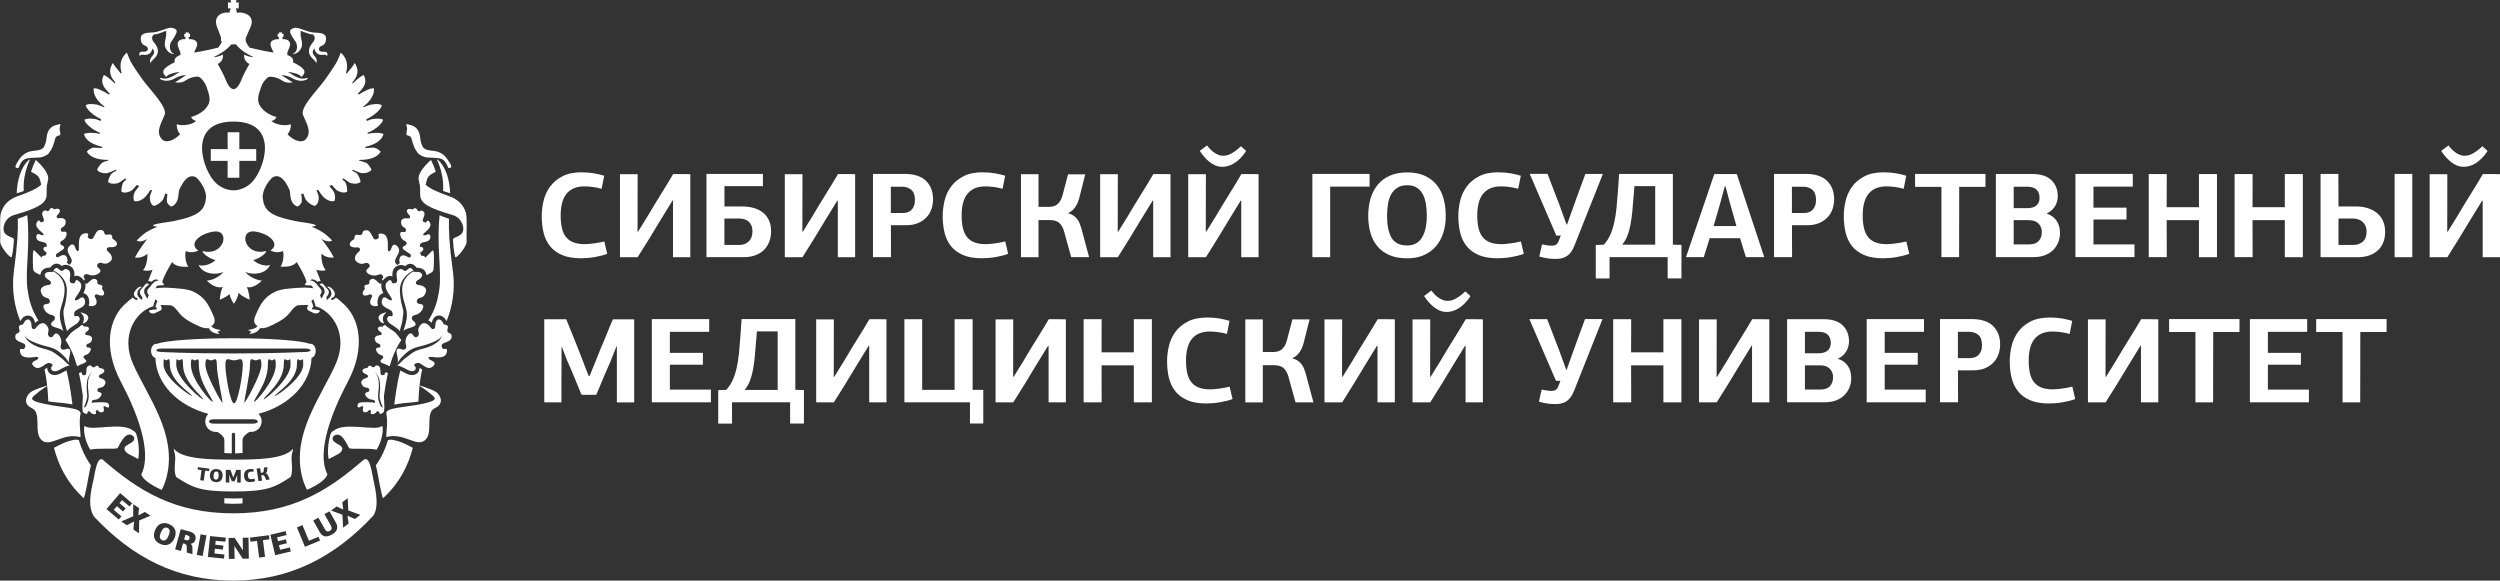 <?xml version="1.0" encoding="UTF-8"?>
<svg id="_Слой_1" data-name="Слой 1" xmlns="http://www.w3.org/2000/svg" viewBox="0 0 497.93 115.64">
  <rect x="0" y="0" width="497.93" height="115.64" fill="#333333" stroke="none"/>
  <defs>
    <style>
      .cls-1 {
        fill: #fff;
      }
    </style>
  </defs>
  <g>
    <path class="cls-1" d="M115.93,34.33c.85,0,1.65,.06,2.38,.19,.74,.13,1.41,.29,2.03,.48l-.51,2.6c-.64-.18-1.26-.3-1.84-.37-.59-.07-1.12-.11-1.6-.11-1.54,0-2.71,.48-3.52,1.43-.8,.96-1.2,2.41-1.2,4.35,0,.95,.08,1.78,.24,2.49,.16,.71,.43,1.31,.81,1.8,.38,.48,.87,.84,1.49,1.08s1.38,.36,2.28,.36c.19,0,.44-.01,.76-.04,.31-.03,.65-.06,1.01-.11,.36-.05,.72-.11,1.08-.17,.36-.06,.7-.14,1.02-.22l.58,2.46c-.35,.14-.74,.27-1.17,.37-.43,.11-.87,.2-1.33,.28-.46,.08-.92,.14-1.38,.18-.47,.04-.91,.06-1.33,.06-1.53,0-2.79-.22-3.79-.65-1-.43-1.81-1.03-2.41-1.79-.6-.76-1.02-1.65-1.27-2.68-.24-1.02-.36-2.12-.36-3.31,0-.96,.12-1.96,.36-2.99,.24-1.03,.66-1.96,1.27-2.81,.6-.84,1.42-1.54,2.46-2.08,1.03-.55,2.35-.82,3.94-.82Z"/>
    <path class="cls-1" d="M134.07,34.67h1.72c.57,0,1.14,0,1.7,.03v16.53h-3.45v-11.28h-.1c-.79,1.27-1.57,2.54-2.34,3.81-.77,1.27-1.54,2.54-2.31,3.81l-2.29,3.66h-3.52v-16.53h3.52c0,1.91,0,3.82-.01,5.72,0,1.9-.01,3.81-.01,5.72h.1l1.98-3.2c.34-.59,.74-1.28,1.22-2.05,.47-.77,.95-1.54,1.43-2.32,.48-.78,.94-1.51,1.36-2.21,.43-.69,.76-1.25,1-1.69Z"/>
    <path class="cls-1" d="M140.72,34.64h11.23v2.43h-7.66v4.05h3.49c.87,0,1.66,.1,2.37,.31,.71,.21,1.33,.52,1.83,.93,.51,.41,.9,.92,1.18,1.53,.28,.61,.42,1.32,.42,2.14s-.13,1.53-.39,2.17-.62,1.18-1.08,1.63c-.47,.44-1.03,.78-1.69,1.02-.66,.24-1.4,.36-2.22,.36h-7.49v-16.58Zm3.56,8.89v5.25h3.08c.67,0,1.26-.23,1.76-.69,.5-.46,.75-1.14,.75-2.04,0-.45-.07-.83-.22-1.16-.15-.32-.34-.59-.59-.8s-.54-.36-.87-.44c-.33-.09-.68-.13-1.05-.13h-2.87Z"/>
    <path class="cls-1" d="M166.9,34.67h1.72c.57,0,1.14,0,1.7,.03v16.53h-3.45v-11.28h-.1c-.79,1.27-1.57,2.54-2.34,3.81-.77,1.27-1.54,2.54-2.31,3.81l-2.29,3.66h-3.52v-16.53h3.52c0,1.91,0,3.82-.01,5.72,0,1.9-.01,3.81-.01,5.72h.1l1.98-3.2c.34-.59,.74-1.28,1.22-2.05,.47-.77,.95-1.54,1.43-2.32,.48-.78,.94-1.51,1.36-2.21,.42-.69,.76-1.25,1-1.69Z"/>
    <path class="cls-1" d="M185.84,39.73c0,.6-.1,1.2-.29,1.81-.19,.61-.51,1.16-.94,1.65-.43,.49-.99,.89-1.67,1.2-.68,.31-1.51,.47-2.49,.47h-3.01l.02,6.36h-3.59v-16.58h6.29c1.9,0,3.32,.46,4.26,1.37,.95,.92,1.42,2.15,1.42,3.71Zm-8.41-2.55v5.25h2.34c.32,0,.63-.04,.93-.13,.3-.09,.56-.24,.78-.44,.22-.21,.41-.48,.54-.81,.14-.34,.21-.74,.21-1.22,0-.94-.24-1.62-.73-2.03-.49-.41-1.1-.61-1.84-.61h-2.22Z"/>
    <path class="cls-1" d="M195.79,34.33c.85,0,1.65,.06,2.38,.19,.74,.13,1.41,.29,2.03,.48l-.51,2.6c-.64-.18-1.26-.3-1.84-.37-.59-.07-1.12-.11-1.6-.11-1.54,0-2.71,.48-3.52,1.43-.8,.96-1.2,2.41-1.2,4.35,0,.95,.08,1.78,.24,2.49,.16,.71,.43,1.31,.81,1.8,.38,.48,.87,.84,1.49,1.08s1.38,.36,2.28,.36c.19,0,.44-.01,.76-.04,.31-.03,.65-.06,1.01-.11,.36-.05,.72-.11,1.08-.17,.36-.06,.7-.14,1.02-.22l.58,2.46c-.35,.14-.74,.27-1.17,.37-.43,.11-.87,.2-1.33,.28-.46,.08-.92,.14-1.38,.18-.47,.04-.91,.06-1.33,.06-1.53,0-2.79-.22-3.79-.65-1-.43-1.81-1.03-2.41-1.79-.6-.76-1.02-1.65-1.27-2.68-.24-1.02-.36-2.12-.36-3.31,0-.96,.12-1.96,.36-2.99,.24-1.03,.66-1.96,1.27-2.81,.6-.84,1.42-1.54,2.46-2.08,1.03-.55,2.35-.82,3.94-.82Z"/>
    <path class="cls-1" d="M212.8,42.5c.4,.1,.75,.25,1.04,.46,.29,.21,.53,.45,.73,.71,.2,.26,.36,.55,.48,.87,.12,.31,.23,.63,.33,.95l1.54,5.73h-3.57l-1.4-5.08c-.21-.75-.53-1.33-.95-1.72-.42-.39-1.06-.59-1.92-.59h-2.24v7.4h-3.49v-16.53h3.49v6.5h2.05c.26,0,.52-.03,.8-.08,.27-.06,.53-.16,.77-.33,.24-.16,.46-.39,.66-.69,.2-.3,.37-.69,.5-1.17l1.11-4.21h3.42l-1.2,4.75c-.18,.68-.44,1.27-.81,1.8-.36,.52-.8,.89-1.31,1.12l-.03,.12Z"/>
    <path class="cls-1" d="M229.71,34.67h1.72c.57,0,1.14,0,1.7,.03v16.53h-3.45v-11.28h-.1c-.79,1.27-1.57,2.54-2.34,3.81-.77,1.27-1.54,2.54-2.31,3.81l-2.29,3.66h-3.52v-16.53h3.52c0,1.91,0,3.82-.01,5.72,0,1.9-.01,3.81-.01,5.72h.1l1.98-3.2c.34-.59,.74-1.28,1.22-2.05,.47-.77,.95-1.54,1.43-2.32,.48-.78,.94-1.51,1.36-2.21,.43-.69,.76-1.25,1-1.69Z"/>
    <path class="cls-1" d="M247.25,34.67h1.72c.57,0,1.14,0,1.7,.03v16.53h-3.45v-11.28h-.1c-.79,1.27-1.57,2.54-2.34,3.81-.77,1.27-1.54,2.54-2.31,3.81l-2.29,3.66h-3.52v-16.53h3.52c0,1.91,0,3.82-.01,5.72,0,1.9-.01,3.81-.01,5.72h.1l1.98-3.2c.34-.59,.74-1.28,1.22-2.05,.47-.77,.95-1.54,1.43-2.32,.48-.78,.94-1.51,1.36-2.21,.42-.69,.76-1.25,1-1.69Zm-3.81-1.45c-.48,0-.94-.09-1.36-.26-.42-.18-.82-.41-1.19-.71-.37-.3-.71-.63-1.04-1.01-.32-.38-.62-.77-.89-1.19l1.45-1.08c.52,.69,1.05,1.2,1.61,1.54,.56,.34,1.06,.51,1.49,.51,.15,0,.33,0,.54-.03,.22-.02,.47-.08,.76-.21,.29-.12,.63-.3,1.01-.55,.39-.25,.83-.62,1.35-1.1l1.03,.94c-.38,.6-.78,1.09-1.19,1.49-.41,.4-.82,.73-1.23,.98-.41,.25-.81,.43-1.22,.53-.4,.1-.78,.16-1.13,.16Z"/>
    <path class="cls-1" d="M261.39,51.22v-16.58h11.39v2.53h-7.85v14.05h-3.54Z"/>
    <path class="cls-1" d="M287.96,42.93c0,1.22-.16,2.35-.48,3.38-.32,1.04-.8,1.94-1.45,2.7-.64,.76-1.44,1.36-2.4,1.79-.96,.43-2.07,.65-3.34,.65-1.35,0-2.51-.2-3.49-.61s-1.79-.99-2.42-1.74c-.63-.75-1.1-1.64-1.41-2.67-.31-1.04-.46-2.19-.46-3.46,0-1.19,.15-2.31,.44-3.35,.3-1.04,.76-1.96,1.39-2.75,.63-.79,1.43-1.4,2.41-1.85,.98-.45,2.16-.68,3.54-.68s2.56,.23,3.53,.69c.97,.46,1.76,1.08,2.37,1.85,.61,.78,1.06,1.69,1.34,2.72,.28,1.04,.42,2.14,.42,3.31Zm-3.78,.05c0-.75-.05-1.5-.16-2.23-.1-.73-.3-1.38-.58-1.95-.28-.57-.67-1.03-1.18-1.38-.51-.35-1.16-.53-1.96-.53s-1.49,.17-2.01,.52c-.52,.35-.94,.8-1.24,1.36-.3,.56-.51,1.21-.62,1.95-.11,.74-.17,1.5-.17,2.29,0,1.88,.3,3.33,.9,4.35,.6,1.02,1.65,1.53,3.14,1.53,.69,0,1.28-.15,1.78-.44,.5-.3,.9-.71,1.2-1.24,.31-.53,.53-1.15,.68-1.87,.14-.71,.22-1.5,.22-2.35Z"/>
    <path class="cls-1" d="M298.49,34.33c.85,0,1.65,.06,2.38,.19,.74,.13,1.41,.29,2.03,.48l-.51,2.6c-.64-.18-1.26-.3-1.84-.37-.59-.07-1.12-.11-1.6-.11-1.54,0-2.71,.48-3.52,1.43-.8,.96-1.2,2.41-1.2,4.35,0,.95,.08,1.78,.24,2.49,.16,.71,.43,1.31,.81,1.8,.38,.48,.87,.84,1.49,1.08s1.38,.36,2.28,.36c.19,0,.44-.01,.76-.04,.31-.03,.65-.06,1.01-.11,.36-.05,.72-.11,1.08-.17,.36-.06,.7-.14,1.02-.22l.58,2.46c-.35,.14-.74,.27-1.17,.37-.43,.11-.87,.2-1.33,.28-.46,.08-.92,.14-1.38,.18-.47,.04-.91,.06-1.33,.06-1.53,0-2.79-.22-3.79-.65-1-.43-1.81-1.03-2.41-1.79-.6-.76-1.02-1.65-1.27-2.68-.24-1.02-.36-2.12-.36-3.31,0-.96,.12-1.96,.36-2.99,.24-1.03,.66-1.96,1.27-2.81,.6-.84,1.42-1.54,2.46-2.08,1.03-.55,2.35-.82,3.94-.82Z"/>
    <path class="cls-1" d="M312.12,44.71l1.42-4,2.22-6.07h3.49l-5.66,14.26c-.39,.98-.87,1.67-1.46,2.07-.59,.4-1.32,.6-2.2,.6-.37,0-.82-.02-1.36-.07-.54-.05-1.2-.19-1.99-.41l.55-2.41c.47,.1,.85,.16,1.14,.2,.3,.04,.57,.06,.81,.06,.32,0,.6-.07,.82-.19,.22-.13,.42-.4,.58-.82l.39-1.01h-.89l-5.3-12.29h3.54l2.34,6.07,1.45,4h.12Z"/>
    <path class="cls-1" d="M320.58,51.22v4.24h-2.75v-6.67l1.59-.05c.53-.56,.96-1.21,1.29-1.95,.33-.74,.6-1.56,.8-2.46,.2-.9,.35-1.88,.46-2.94,.1-1.06,.2-2.19,.28-3.4l.24-3.35h10.7v14.09l1.71,.05v6.67h-2.75v-4.24h-11.56Zm4.82-12.53c-.1,1.28-.19,2.44-.29,3.45-.1,1.02-.23,1.93-.39,2.75-.16,.81-.37,1.53-.62,2.16-.26,.63-.6,1.19-1.01,1.68h6.58v-11.66h-4.14l-.12,1.62Z"/>
    <path class="cls-1" d="M347.73,51.22l-1.16-3.78h-6.05l-1.18,3.78h-3.54l5.64-16.55h4.48l5.47,16.55h-3.66Zm-3.11-10.55l-.96-3.59h-.12l-1.01,3.71-1.23,4.24h4.55l-1.23-4.36Z"/>
    <path class="cls-1" d="M365.31,39.73c0,.6-.1,1.2-.29,1.81-.19,.61-.51,1.16-.94,1.65-.43,.49-.99,.89-1.67,1.2-.68,.31-1.51,.47-2.49,.47h-3.01l.02,6.36h-3.59v-16.58h6.29c1.9,0,3.32,.46,4.26,1.37,.95,.92,1.42,2.15,1.42,3.71Zm-8.41-2.55v5.25h2.34c.32,0,.63-.04,.93-.13,.3-.09,.56-.24,.78-.44,.22-.21,.41-.48,.54-.81,.14-.34,.21-.74,.21-1.22,0-.94-.24-1.62-.73-2.03-.49-.41-1.1-.61-1.84-.61h-2.22Z"/>
    <path class="cls-1" d="M375.26,34.33c.85,0,1.65,.06,2.38,.19,.74,.13,1.41,.29,2.03,.48l-.51,2.6c-.64-.18-1.26-.3-1.84-.37-.59-.07-1.12-.11-1.6-.11-1.54,0-2.71,.48-3.52,1.43-.8,.96-1.2,2.41-1.2,4.35,0,.95,.08,1.78,.24,2.49,.16,.71,.43,1.31,.81,1.8,.38,.48,.87,.84,1.49,1.08s1.38,.36,2.28,.36c.19,0,.44-.01,.76-.04,.31-.03,.65-.06,1.01-.11,.36-.05,.72-.11,1.08-.17,.36-.06,.7-.14,1.02-.22l.58,2.46c-.35,.14-.74,.27-1.17,.37-.43,.11-.87,.2-1.33,.28-.46,.08-.92,.14-1.38,.18-.47,.04-.91,.06-1.33,.06-1.53,0-2.79-.22-3.79-.65-1-.43-1.81-1.03-2.41-1.79-.6-.76-1.02-1.65-1.27-2.68-.24-1.02-.36-2.12-.36-3.31,0-.96,.12-1.96,.36-2.99,.24-1.03,.66-1.96,1.27-2.81,.6-.84,1.42-1.54,2.46-2.08,1.03-.55,2.35-.82,3.94-.82Z"/>
    <path class="cls-1" d="M386.68,51.22v-14h-5.25v-2.58h14.02v2.58h-5.23l-.02,14h-3.52Z"/>
    <path class="cls-1" d="M407.74,42.59c.56,.19,1.01,.45,1.35,.77,.34,.32,.59,.66,.77,1.02,.18,.36,.29,.72,.35,1.08,.05,.36,.08,.67,.08,.93,0,.72-.13,1.38-.39,1.97-.26,.6-.61,1.1-1.07,1.53-.46,.42-1.01,.75-1.65,.98-.64,.22-1.35,.34-2.12,.34h-7.54v-16.55h7.23c1.72,0,3,.41,3.84,1.23,.84,.82,1.26,1.89,1.26,3.2,0,.26-.03,.54-.1,.86-.06,.31-.18,.62-.34,.93-.16,.31-.38,.6-.65,.88-.27,.28-.62,.52-1.04,.71v.12Zm-6.67-5.4v4.27h2.67c.82,0,1.44-.18,1.85-.53s.63-.86,.63-1.53-.19-1.21-.58-1.61c-.39-.4-1.02-.6-1.9-.6h-2.67Zm0,6.67v4.82h3.01c.93,0,1.6-.24,2-.71,.4-.47,.6-1.05,.6-1.74s-.21-1.21-.64-1.68c-.43-.46-1.08-.7-1.96-.7h-3.01Z"/>
    <path class="cls-1" d="M413.37,51.22v-16.58h11.42v2.53h-7.83v4.19h6.58v2.36h-6.58v4.96h8.17v2.53h-11.76Z"/>
    <path class="cls-1" d="M437.97,51.22v-7.37h-6.43c0,1.24,0,2.47,.01,3.7,0,1.23,.01,2.45,.01,3.67h-3.59v-16.55h3.59c0,1.11,0,2.21-.01,3.3,0,1.09-.01,2.19-.01,3.3h6.43v-6.6h3.59v16.55h-3.59Z"/>
    <path class="cls-1" d="M455.07,51.22v-7.37h-6.43c0,1.24,0,2.47,.01,3.7,0,1.23,.01,2.45,.01,3.67h-3.59v-16.55h3.59c0,1.11,0,2.21-.01,3.3,0,1.09-.01,2.19-.01,3.3h6.43v-6.6h3.59v16.55h-3.59Z"/>
    <path class="cls-1" d="M462.2,34.64h3.54l.02,6.48h3.49c.85,0,1.63,.11,2.35,.34,.71,.23,1.33,.55,1.84,.98,.52,.43,.91,.95,1.19,1.58,.28,.63,.42,1.34,.42,2.14s-.13,1.52-.38,2.14c-.26,.63-.62,1.16-1.1,1.59-.47,.43-1.04,.76-1.7,.99-.66,.22-1.39,.34-2.19,.34h-7.49v-16.58Zm3.56,8.89v5.25h3.04c.69,0,1.29-.22,1.8-.65,.51-.43,.76-1.1,.76-2,0-.45-.08-.84-.23-1.17-.15-.33-.36-.6-.61-.81-.26-.21-.55-.37-.87-.47-.32-.11-.66-.16-1.01-.16h-2.87Zm11.18,7.69v-16.58h3.52v16.58h-3.52Z"/>
    <path class="cls-1" d="M494.51,34.67h1.72c.57,0,1.14,0,1.7,.03v16.53h-3.45v-11.28h-.1c-.79,1.27-1.57,2.54-2.34,3.81-.77,1.27-1.54,2.54-2.31,3.81l-2.29,3.66h-3.52v-16.53h3.52c0,1.91,0,3.82-.01,5.72,0,1.9-.01,3.81-.01,5.72h.1l1.98-3.2c.34-.59,.74-1.28,1.22-2.05,.47-.77,.95-1.54,1.43-2.32,.48-.78,.94-1.51,1.36-2.21,.42-.69,.76-1.25,1-1.69Zm-3.81-1.45c-.48,0-.94-.09-1.36-.26-.42-.18-.82-.41-1.19-.71-.37-.3-.71-.63-1.04-1.01-.32-.38-.62-.77-.89-1.19l1.45-1.08c.52,.69,1.05,1.2,1.61,1.54,.56,.34,1.06,.51,1.49,.51,.15,0,.33,0,.54-.03,.22-.02,.47-.08,.76-.21,.29-.12,.63-.3,1.01-.55,.39-.25,.83-.62,1.35-1.1l1.03,.94c-.38,.6-.78,1.09-1.19,1.49-.41,.4-.82,.73-1.23,.98-.41,.25-.81,.43-1.22,.53-.4,.1-.78,.16-1.13,.16Z"/>
    <path class="cls-1" d="M122.79,68.95l-1.2,3.06c-.21,.46-.44,.99-.69,1.56-.25,.58-.5,1.16-.75,1.75-.25,.59-.49,1.17-.73,1.75-.24,.58-.47,1.1-.67,1.57h-2.92c-.21-.48-.43-1.02-.67-1.61-.24-.6-.49-1.19-.73-1.8s-.5-1.2-.75-1.78c-.25-.58-.49-1.12-.71-1.6l-1.06-2.77h-.07v2.58c0,.96,0,1.95-.01,2.95,0,1-.01,1.99-.01,2.95v2.58h-3.42v-16.55h4.38l2.17,5.37c.16,.42,.34,.88,.54,1.39,.2,.51,.41,1.03,.61,1.57,.21,.54,.41,1.06,.6,1.58,.19,.52,.38,.97,.55,1.37h.19c.39-.93,.78-1.9,1.18-2.91s.8-1.99,1.18-2.94c.16-.34,.34-.75,.54-1.23,.2-.48,.4-.98,.6-1.48,.2-.51,.4-1,.6-1.48,.2-.48,.38-.89,.54-1.23h4.23v16.55h-3.45v-11.18h-.07Z"/>
    <path class="cls-1" d="M129.83,80.13v-16.57h11.42v2.53h-7.83v4.19h6.58v2.36h-6.58v4.96h8.17v2.53h-11.76Z"/>
    <path class="cls-1" d="M145.8,80.13v4.24h-2.75v-6.67l1.59-.05c.53-.56,.96-1.21,1.29-1.95,.33-.74,.6-1.56,.8-2.46,.2-.9,.35-1.88,.46-2.94,.1-1.06,.2-2.19,.28-3.4l.24-3.35h10.7v14.09l1.71,.05v6.67h-2.75v-4.24h-11.56Zm4.82-12.53c-.1,1.28-.19,2.44-.29,3.46-.1,1.02-.23,1.94-.39,2.75-.16,.81-.37,1.53-.62,2.16-.26,.63-.6,1.19-1.01,1.69h6.58v-11.66h-4.14l-.12,1.61Z"/>
    <path class="cls-1" d="M173.14,63.58h1.72c.57,0,1.14,0,1.7,.02v16.53h-3.44v-11.27h-.1c-.79,1.27-1.57,2.54-2.34,3.81-.77,1.27-1.54,2.54-2.31,3.81l-2.29,3.66h-3.52v-16.53h3.52c0,1.91,0,3.82-.01,5.72,0,1.9-.01,3.81-.01,5.72h.1l1.98-3.2c.34-.59,.74-1.28,1.22-2.05,.47-.77,.95-1.55,1.43-2.32,.48-.78,.94-1.51,1.36-2.21,.43-.69,.76-1.25,1-1.68Z"/>
    <path class="cls-1" d="M193.19,80.13h-13.06v-16.55h3.54v14.07h6.46v-14.07h3.59v14.07h2.12v6.7h-2.65v-4.21Z"/>
    <path class="cls-1" d="M208.87,63.58h1.72c.57,0,1.14,0,1.7,.02v16.53h-3.44v-11.27h-.1c-.79,1.27-1.57,2.54-2.34,3.81-.77,1.27-1.54,2.54-2.31,3.81l-2.29,3.66h-3.52v-16.53h3.52c0,1.91,0,3.82-.01,5.72,0,1.9-.01,3.81-.01,5.72h.1l1.98-3.2c.34-.59,.74-1.28,1.22-2.05,.47-.77,.95-1.55,1.43-2.32s.94-1.51,1.36-2.21c.42-.69,.76-1.25,1-1.68Z"/>
    <path class="cls-1" d="M225.83,80.13v-7.37h-6.43c0,1.24,0,2.47,.01,3.7,0,1.23,.01,2.45,.01,3.67h-3.59v-16.55h3.59c0,1.11,0,2.21-.01,3.3,0,1.09-.01,2.19-.01,3.3h6.43v-6.6h3.59v16.55h-3.59Z"/>
    <path class="cls-1" d="M240.48,63.24c.85,0,1.65,.06,2.38,.19,.74,.13,1.41,.29,2.03,.48l-.51,2.6c-.64-.18-1.26-.3-1.84-.37-.59-.07-1.12-.11-1.6-.11-1.54,0-2.71,.48-3.52,1.43-.8,.96-1.2,2.41-1.2,4.35,0,.95,.08,1.78,.24,2.5,.16,.71,.43,1.31,.81,1.79,.38,.48,.87,.84,1.49,1.09,.62,.24,1.38,.36,2.28,.36,.19,0,.44-.01,.76-.04,.31-.03,.65-.06,1.01-.11,.36-.05,.72-.1,1.08-.17,.36-.06,.7-.14,1.02-.22l.58,2.46c-.35,.14-.74,.27-1.17,.37-.43,.11-.87,.2-1.33,.28s-.92,.14-1.38,.18c-.47,.04-.91,.06-1.33,.06-1.53,0-2.79-.22-3.79-.65-1-.43-1.81-1.03-2.41-1.8-.6-.76-1.02-1.65-1.27-2.67-.24-1.02-.36-2.12-.36-3.31,0-.96,.12-1.96,.36-2.99,.24-1.03,.66-1.96,1.27-2.8,.6-.84,1.42-1.54,2.46-2.08,1.03-.55,2.35-.82,3.94-.82Z"/>
    <path class="cls-1" d="M257.48,71.41c.4,.09,.75,.25,1.04,.46,.29,.21,.53,.44,.73,.71,.2,.26,.36,.55,.48,.87,.12,.31,.23,.63,.33,.95l1.54,5.73h-3.57l-1.4-5.08c-.21-.75-.53-1.33-.95-1.72-.42-.39-1.06-.59-1.92-.59h-2.24v7.4h-3.49v-16.53h3.49v6.5h2.05c.26,0,.52-.03,.8-.08,.27-.05,.53-.16,.77-.33,.24-.16,.46-.39,.66-.69,.2-.3,.37-.69,.5-1.17l1.11-4.22h3.42l-1.2,4.75c-.18,.67-.44,1.27-.81,1.79-.36,.52-.8,.9-1.31,1.12l-.03,.12Z"/>
    <path class="cls-1" d="M274.39,63.58h1.72c.57,0,1.14,0,1.7,.02v16.53h-3.45v-11.27h-.1c-.79,1.27-1.57,2.54-2.34,3.81-.77,1.27-1.54,2.54-2.31,3.81l-2.29,3.66h-3.52v-16.53h3.52c0,1.91,0,3.82-.01,5.72,0,1.9-.01,3.81-.01,5.72h.1l1.98-3.2c.34-.59,.74-1.28,1.22-2.05,.47-.77,.95-1.55,1.43-2.32,.48-.78,.94-1.51,1.36-2.21,.42-.69,.76-1.25,1-1.68Z"/>
    <path class="cls-1" d="M291.93,63.58h1.72c.57,0,1.14,0,1.7,.02v16.53h-3.45v-11.27h-.1c-.79,1.27-1.57,2.54-2.34,3.81-.77,1.27-1.54,2.54-2.31,3.81l-2.29,3.66h-3.52v-16.53h3.52c0,1.91,0,3.82-.01,5.72,0,1.9-.01,3.81-.01,5.72h.1l1.98-3.2c.34-.59,.74-1.28,1.22-2.05,.47-.77,.95-1.55,1.43-2.32,.48-.78,.94-1.51,1.36-2.21,.42-.69,.76-1.25,1-1.68Zm-3.81-1.45c-.48,0-.94-.09-1.36-.27-.42-.18-.82-.41-1.19-.71-.37-.3-.71-.63-1.04-1.01-.32-.38-.62-.77-.89-1.19l1.45-1.08c.52,.69,1.05,1.21,1.61,1.54,.56,.34,1.06,.51,1.49,.51,.15,0,.33,0,.54-.02,.22-.02,.47-.09,.76-.21,.29-.12,.63-.3,1.01-.55,.39-.25,.83-.61,1.35-1.1l1.03,.94c-.38,.6-.78,1.09-1.19,1.49s-.82,.73-1.23,.98c-.41,.25-.81,.42-1.22,.53-.4,.1-.78,.16-1.13,.16Z"/>
    <path class="cls-1" d="M312.05,73.62l1.42-4,2.22-6.07h3.49l-5.66,14.26c-.39,.98-.87,1.67-1.46,2.07-.59,.4-1.32,.6-2.2,.6-.37,0-.82-.02-1.36-.07-.54-.05-1.2-.19-1.99-.41l.55-2.41c.47,.1,.85,.16,1.14,.21,.3,.04,.57,.06,.81,.06,.32,0,.6-.06,.82-.19,.22-.13,.42-.4,.58-.82l.39-1.01h-.89l-5.3-12.28h3.54l2.34,6.07,1.45,4h.12Z"/>
    <path class="cls-1" d="M331.3,80.13v-7.37h-6.43c0,1.24,0,2.47,.01,3.7,0,1.23,.01,2.45,.01,3.67h-3.59v-16.55h3.59c0,1.11,0,2.21-.01,3.3,0,1.09-.01,2.19-.01,3.3h6.43v-6.6h3.59v16.55h-3.59Z"/>
    <path class="cls-1" d="M348.98,63.58h1.72c.57,0,1.14,0,1.7,.02v16.53h-3.44v-11.27h-.1c-.79,1.27-1.57,2.54-2.34,3.81-.77,1.27-1.54,2.54-2.31,3.81l-2.29,3.66h-3.52v-16.53h3.52c0,1.91,0,3.82-.01,5.72,0,1.9-.01,3.81-.01,5.72h.1l1.98-3.2c.34-.59,.74-1.28,1.22-2.05,.47-.77,.95-1.55,1.43-2.32,.48-.78,.94-1.51,1.36-2.21,.42-.69,.76-1.25,1-1.68Z"/>
    <path class="cls-1" d="M366.16,71.5c.56,.19,1.01,.45,1.35,.77,.34,.32,.59,.66,.77,1.02,.18,.36,.29,.72,.35,1.08,.05,.36,.08,.67,.08,.93,0,.72-.13,1.38-.39,1.97-.26,.6-.62,1.1-1.07,1.53-.46,.42-1.01,.75-1.65,.98-.64,.22-1.35,.34-2.12,.34h-7.54v-16.55h7.23c1.72,0,3,.41,3.84,1.23,.84,.82,1.26,1.89,1.26,3.2,0,.26-.03,.54-.1,.86-.06,.31-.18,.62-.34,.93-.16,.31-.38,.6-.65,.88-.27,.28-.62,.52-1.04,.71v.12Zm-6.67-5.4v4.26h2.67c.82,0,1.44-.17,1.85-.53,.42-.35,.63-.86,.63-1.54s-.19-1.2-.58-1.6c-.39-.4-1.02-.6-1.9-.6h-2.67Zm0,6.67v4.82h3.01c.93,0,1.6-.24,2-.71,.4-.47,.6-1.05,.6-1.74s-.21-1.21-.64-1.68c-.43-.46-1.08-.7-1.96-.7h-3.01Z"/>
    <path class="cls-1" d="M371.79,80.13v-16.57h11.42v2.53h-7.83v4.19h6.58v2.36h-6.58v4.96h8.17v2.53h-11.76Z"/>
    <path class="cls-1" d="M398.37,68.63c0,.6-.1,1.2-.29,1.81-.19,.61-.51,1.16-.94,1.65-.43,.49-.99,.89-1.67,1.2-.68,.31-1.51,.47-2.49,.47h-3.01l.02,6.36h-3.59v-16.57h6.29c1.9,0,3.32,.46,4.26,1.37,.95,.92,1.42,2.15,1.42,3.71Zm-8.41-2.55v5.25h2.34c.32,0,.63-.04,.93-.13,.3-.09,.56-.24,.78-.44,.22-.21,.41-.48,.54-.81,.14-.33,.21-.74,.21-1.22,0-.94-.24-1.62-.73-2.03-.49-.41-1.1-.61-1.84-.61h-2.22Z"/>
    <path class="cls-1" d="M408.32,63.24c.85,0,1.65,.06,2.38,.19,.74,.13,1.41,.29,2.03,.48l-.51,2.6c-.64-.18-1.26-.3-1.84-.37-.59-.07-1.12-.11-1.6-.11-1.54,0-2.71,.48-3.52,1.43-.8,.96-1.2,2.41-1.2,4.35,0,.95,.08,1.78,.24,2.5,.16,.71,.43,1.31,.81,1.79,.38,.48,.87,.84,1.49,1.09,.62,.24,1.38,.36,2.28,.36,.19,0,.44-.01,.76-.04,.31-.03,.65-.06,1.01-.11,.36-.05,.72-.1,1.08-.17,.36-.06,.7-.14,1.02-.22l.58,2.46c-.35,.14-.74,.27-1.17,.37-.43,.11-.87,.2-1.33,.28s-.92,.14-1.38,.18c-.47,.04-.91,.06-1.33,.06-1.53,0-2.79-.22-3.79-.65-1-.43-1.81-1.03-2.41-1.8-.6-.76-1.02-1.65-1.27-2.67-.24-1.02-.36-2.12-.36-3.31,0-.96,.12-1.96,.36-2.99,.24-1.03,.66-1.96,1.27-2.8,.6-.84,1.42-1.54,2.46-2.08,1.03-.55,2.35-.82,3.94-.82Z"/>
    <path class="cls-1" d="M426.45,63.58h1.72c.57,0,1.14,0,1.7,.02v16.53h-3.45v-11.27h-.1c-.79,1.27-1.57,2.54-2.34,3.81-.77,1.27-1.54,2.54-2.31,3.81l-2.29,3.66h-3.52v-16.53h3.52c0,1.91,0,3.82-.01,5.72,0,1.9-.01,3.81-.01,5.72h.1l1.98-3.2c.34-.59,.74-1.28,1.22-2.05,.47-.77,.95-1.55,1.43-2.32s.94-1.51,1.36-2.21c.42-.69,.76-1.25,1-1.68Z"/>
    <path class="cls-1" d="M437.27,80.13v-14h-5.25v-2.58h14.02v2.58h-5.23l-.02,14h-3.52Z"/>
    <path class="cls-1" d="M448.11,80.13v-16.57h11.42v2.53h-7.83v4.19h6.58v2.36h-6.58v4.96h8.17v2.53h-11.76Z"/>
    <path class="cls-1" d="M466.57,80.13v-14h-5.25v-2.58h14.02v2.58h-5.23l-.02,14h-3.52Z"/>
  </g>
  <g>
    <g>
      <path class="cls-1" d="M33.34,105.14c-.16-.06-.3-.09-.43-.06-.13,.02-.24,.08-.35,.17-.1,.09-.19,.21-.28,.35-.09,.14-.16,.29-.23,.45-.08,.19-.15,.37-.18,.53-.04,.16-.05,.31-.03,.43,.02,.13,.06,.24,.14,.34,.08,.1,.19,.18,.34,.24,.14,.06,.27,.08,.39,.06,.12-.02,.24-.07,.33-.15,.11-.08,.21-.19,.29-.33s.17-.3,.24-.48c.07-.17,.13-.33,.17-.49,.04-.16,.05-.31,.05-.44,0-.14-.05-.26-.12-.36-.07-.11-.18-.19-.33-.26Z"/>
      <path class="cls-1" d="M37.39,106.63l-.45-.13-.27,.96,.46,.13c.06,.02,.12,.03,.19,.02,.06,0,.13-.02,.18-.04,.05-.03,.1-.07,.15-.12,.04-.05,.08-.13,.1-.21,.04-.15,.03-.28-.04-.38-.06-.11-.17-.18-.32-.22Z"/>
      <path class="cls-1" d="M72.42,91.58c-7.19,6.25-14.34,10.66-25.96,10.66s-18.87-4.44-26.06-10.74c-.66-.26-1.16,.46-1.71,3.72-.2,1.19-1.58,5.44,.09,7.73,7.62,8.07,16.41,12.69,27.68,12.69s20.3-4.75,27.94-12.99c1.33-2.17,.09-6.25-.1-7.43-.6-3.54-1.13-4.09-1.88-3.64Zm-51.21,9.81l2.72-3.18,2.39,2.04-.53,.62-1.47-1.26-.52,.6,1.23,1.05-.52,.61-1.23-1.05-.62,.72,1.53,1.31-.54,.63-2.44-2.09Zm6.51,2.27c-.01,.42-.02,.85-.02,1.28,0,.43,0,.86,0,1.28l-1.13-.75,.12-1.6-1.41,.74-1.14-.75c.4-.17,.8-.34,1.19-.51,.4-.17,.8-.34,1.2-.52v-2.4s1.16,.76,1.16,.76l-.14,1.46c.21-.1,.43-.22,.66-.34,.22-.12,.44-.24,.65-.34l1.13,.75-2.25,.93Zm6.57,4.26c-.18,.21-.39,.37-.63,.48-.23,.11-.49,.17-.78,.17s-.59-.07-.9-.2c-.33-.14-.59-.31-.79-.5-.2-.2-.35-.42-.43-.66-.09-.24-.12-.51-.09-.78,.03-.28,.1-.56,.22-.86,.12-.28,.27-.53,.45-.74,.18-.21,.38-.37,.62-.48,.24-.11,.5-.17,.78-.17,.29,0,.6,.07,.93,.21,.33,.14,.6,.31,.8,.51,.2,.21,.34,.43,.42,.67,.09,.25,.11,.51,.09,.78-.03,.27-.1,.55-.22,.83-.12,.29-.27,.53-.46,.74Zm4.63-.44c-.03,.11-.07,.21-.13,.3-.05,.1-.12,.18-.2,.26-.08,.07-.17,.13-.27,.18-.11,.05-.22,.08-.35,.1h0c.08,.07,.14,.13,.19,.19s.09,.14,.11,.21c.03,.07,.04,.15,.05,.23,0,.08,.01,.16,.01,.24v1.18s-1.13-.32-1.13-.32v-1.1c-.01-.21-.05-.37-.13-.46-.07-.1-.19-.17-.35-.21l-.27-.07-.42,1.52-1.15-.32,1.12-4.03,1.84,.51c.25,.07,.46,.16,.62,.28,.16,.12,.28,.25,.36,.39,.08,.14,.13,.29,.14,.45,.01,.16,0,.32-.05,.46Zm1.44,3.26l-1.17-.22,.77-4.11,1.17,.22-.77,4.11Zm4.52-2.84l-1.92-.2-.08,.79,1.61,.17-.08,.8-1.61-.17-.1,.94,2,.21-.09,.82-3.2-.33,.43-4.16,3.13,.32-.09,.81Zm3.47,3.39c-.22-.33-.44-.66-.64-.99-.21-.33-.42-.66-.65-.99-.06-.09-.11-.18-.17-.27-.06-.09-.11-.18-.16-.27,0,0-.02,0-.02,0,0,0-.01,0-.02,0l.04,2.54h-1.15s-.06-4.16-.06-4.16l1.21-.02c.22,.31,.42,.61,.62,.92,.2,.3,.4,.61,.61,.92l.38,.6h.04l-.04-2.46,1.16-.02,.06,4.17-1.21,.02Zm4.44-.39l-1.18,.15-.42-3.32-1.3,.17-.11-.82,3.78-.48,.11,.82-1.3,.16,.42,3.33Zm2.02-.32l-.97-4.07,3.05-.73,.19,.79-1.88,.45,.18,.77,1.57-.37,.18,.78-1.57,.38,.22,.92,1.95-.47,.19,.81-3.13,.75Zm5.93-1.67l-1.6-3.86,1.1-.46,1.29,3.11,1.9-.79,.32,.75-3,1.25Zm6.38-3.5c-.07,.2-.19,.38-.35,.56-.17,.18-.39,.35-.68,.5-.3,.17-.56,.28-.81,.33-.24,.05-.46,.05-.66,0-.2-.05-.37-.15-.53-.29-.16-.14-.3-.32-.42-.55l-1.28-2.28,1.02-.58,1.31,2.33c.13,.23,.28,.37,.43,.41,.16,.04,.34,0,.55-.11,.08-.05,.16-.1,.21-.17,.06-.06,.1-.14,.13-.22,.02-.08,.03-.17,.01-.27-.02-.1-.06-.21-.12-.33l-1.31-2.33,1.01-.57,1.28,2.28c.13,.23,.21,.44,.24,.65,.04,.21,.03,.42-.04,.61Zm3.55-2.05l-1.47-.65,.23,1.58-1.09,.81c-.03-.43-.05-.87-.07-1.29-.03-.43-.05-.86-.08-1.3l-2.25-.82,1.1-.82,1.33,.62c-.03-.23-.07-.48-.1-.73-.04-.25-.07-.5-.1-.73l1.08-.81,.12,2.44c.4,.15,.8,.3,1.2,.45,.41,.15,.81,.3,1.21,.44l-1.08,.81Z"/>
      <path class="cls-1" d="M42.62,95.28c.03,.07,.08,.13,.14,.17,.06,.04,.14,.07,.24,.07,.09,0,.17,0,.24-.04,.06-.03,.12-.08,.16-.15,.04-.07,.08-.15,.1-.25,.03-.1,.04-.21,.05-.32,0-.11,0-.21,0-.31,0-.1-.03-.19-.05-.26-.03-.08-.07-.14-.14-.19-.06-.05-.14-.08-.24-.09-.1,0-.19,.01-.26,.05-.07,.04-.12,.09-.17,.17-.05,.07-.07,.16-.1,.25-.02,.1-.04,.2-.05,.3-.01,.13-.01,.24,0,.34,0,.1,.03,.19,.06,.26Z"/>
      <path class="cls-1" d="M35.22,95.09c3.09,1.99,4.54,2.8,11.27,2.8s8.18-.81,11.27-2.8c.68-.57,.3-3.34,.3-3.64,0-1.48,.49-2.04,.22-1.98-1.78,1.99-7.09,2.07-11.6,2.07h-.1s-.07,0-.1,0c-.03,0-.06,0-.09,0h0s-.07,0-.1,0c-4.51,0-9.81-.08-11.6-2.07-.27-.06,.22,.49,.22,1.98,0,.3-.38,3.08,.3,3.64Zm16.6-1.84l.15,.94,.21-.03s.08-.02,.11-.03c.04-.01,.07-.04,.1-.06,.03-.03,.05-.06,.08-.11,.02-.05,.03-.1,.04-.16l.07-.66,.7-.11-.09,.77c-.02,.1-.04,.19-.09,.27-.05,.09-.1,.15-.18,.2v.02c.08,0,.13,.03,.17,.05,.05,.03,.09,.05,.13,.09,.03,.03,.06,.07,.08,.11,.03,.04,.05,.09,.07,.13l.37,.82-.72,.11-.32-.71c-.04-.1-.1-.17-.17-.21-.07-.04-.15-.05-.26-.03l-.24,.03,.16,1.05-.71,.11-.38-2.49,.7-.11Zm-3.19,1.11c.03-.16,.09-.31,.18-.44,.09-.14,.22-.25,.38-.34,.16-.09,.38-.15,.63-.17,.12-.01,.24,0,.36,0,.11,0,.23,.03,.34,.05l-.05,.52c-.1-.02-.19-.02-.27-.03-.09,0-.17,0-.24,0-.1,0-.19,.03-.26,.06-.07,.03-.14,.08-.19,.14-.05,.06-.09,.14-.11,.24-.03,.1-.03,.21-.02,.34,0,.15,.03,.26,.07,.36,.03,.09,.08,.17,.14,.22,.06,.05,.13,.09,.22,.11,.09,.02,.19,.02,.3,.02,.03,0,.07,0,.11-.01,.04,0,.09-.02,.15-.03,.05-.01,.11-.03,.16-.04,.06-.01,.11-.02,.15-.04l.15,.49c-.12,.06-.25,.1-.41,.14-.15,.04-.3,.06-.44,.07-.25,.02-.47,0-.64-.06-.16-.06-.3-.14-.41-.25-.1-.11-.18-.24-.23-.39-.05-.15-.07-.31-.09-.49-.01-.16,0-.32,.02-.48Zm-3.64-.77h.91s.34,.91,.34,.91l.2,.58h.03l.24-.62,.35-.87h.89s-.01,2.53-.01,2.53h-.7s0-1.49,0-1.49h-.01l-.23,.58-.27,.64h-.57s-.26-.68-.26-.68l-.21-.55h-.02v1.49s-.7,0-.7,0v-2.53Zm-3.18,1.04c.01-.18,.05-.36,.11-.51,.06-.16,.15-.29,.26-.4,.12-.11,.25-.19,.42-.24,.16-.06,.35-.08,.57-.06,.22,.02,.41,.06,.56,.14,.15,.08,.28,.18,.37,.31,.1,.13,.16,.27,.2,.43,.04,.16,.05,.34,.04,.52-.02,.19-.06,.36-.12,.51-.06,.16-.15,.29-.27,.4-.11,.11-.25,.19-.42,.24-.16,.05-.35,.07-.55,.06-.22-.02-.4-.06-.55-.14-.15-.07-.28-.17-.37-.3-.1-.12-.17-.27-.21-.43-.03-.16-.05-.34-.03-.53Zm-2.38-1.59l2.28,.31-.07,.49-.78-.11-.28,2.01-.71-.1,.27-2.01-.78-.11,.06-.5Z"/>
      <path class="cls-1" d="M17.42,82.19c.09-.36,.4-.33,.55-.13,.14,.21,.38,.39,.7,.43,.32,.04,.58-.04,.42-.42-.15-.38,.31-.48,.48-.27,.17,.22,.33,.37,.75,.32,.42-.05,.44-.53,.32-.87-.12-.34,.15-.43,.35-.28,.21,.15,.58,.33,.72,.08,.14-.24-.08-.53-.13-.68,0-.02-.02-.03-.02-.04-.41-.3-1.63-.22-2.64-.18-.2,0-.41,.04-.61,.1-.14-.34,.12-.61,.46-.62,.41,0,.86-.17,1.19-.57,.33-.4,.46-.83-.18-.95-.65-.13-.38-.84,.06-.88,.44-.04,.78-.11,1.09-.72,.31-.61-.32-1.06-.87-1.2-.56-.14-.45-.58-.07-.73,.39-.14,.95-.48,.75-.88-.2-.38-.74-.36-.99-.42,.01,0,.02,0,.04-.01-.03-.05-.07-.13-.14-.22-.36-.51-.63,.05-1.01,.11-.38,.06-.31-.54-.95-.32-.64,.22-.44,1.08-.52,1.57-.08,.49-.8,.32-.82,.17-.02-.15,0-.69-.63-.24,.31,1.33,.55,2.77,.76,4.36,.09,.62-.19,2.02,0,3.24,.01,.04,.01,.07,.02,.1,.11,.11,.25,.22,.38,.29,.33,.18,.45,.22,.54-.14Zm-.34-2c.1-.37,.35-.98,.29-1.51-.08-.66-.18-1.48-.04-2.62,.12-.97,.56-1.6,1.07-2.03-.4,.4-.73,.96-.83,1.78-.13,1.1,0,1.88,.07,2.52,.07,.56,.02,1.09-.1,1.53-.1,.35-.25,.71-.41,1.06-.09,.12-.27,.19-.45,.29,.15-.34,.3-.68,.39-1.02Z"/>
      <path class="cls-1" d="M10.41,80.73c-4.5-.74-4.38-1.28-3.59-1.95,.17-.15,1.6-1.37,2.67-1.95,.51-.27-2.42,.63-3.27,1.2-.85,.56-1.91,2.33,.14,3.27,2.04,.94,.25,4.87,1.96,6.38,1.71,1.5,4.21-1.58,7.66-.62,.24,.07-.35-2.88,.05-4.62,.26-1.11-2.74-1.23-5.62-1.7Z"/>
      <path class="cls-1" d="M16.46,64.42c.43-.07,.77-.19,1.06-.82,.3-.67-.4-1.13-1.01-1.25-.14-.03-.24-.08-.31-.14-.08,.04-.17,.09-.17,.09l.15,.1,.06,.06c.35,.33,.52,.76,.47,1.22-.03,.25-.12,.51-.26,.74Z"/>
      <path class="cls-1" d="M17.52,68.46c.37-.12,.65-.24,.81-.82,.16-.59-.47-.86-.97-.89-.51-.02-.49-.42-.19-.61,.3-.2,.73-.59,.48-.9-.24-.3-.7-.18-.93-.19,.01,0,.02-.01,.03-.02-.04-.04-.08-.1-.16-.16-.19-.18-.32-.15-.44-.07-.2,.22-.46,.42-.77,.61-.68,.41-1.2,.82-1.41,1.08l-.94,1.22c.72,1.09,1.3,2.24,1.77,3.51,.03,.1,.07,.2,.1,.3,.16,.46,.31,.93,.45,1.42,.39-.2,1.03-.47,1.45-.64,.48-.2,.52-.48,.09-.79-.43-.31-.23-.71,.12-.79,.35-.08,.71-.31,.93-.71,.22-.4,.24-.8-.33-.79-.58,0-.47-.66-.1-.77Z"/>
      <path class="cls-1" d="M11.8,43.46c-.57,.09-.64-.36-.35-.65,.31-.28,.7-.82,.35-1.11-.33-.28-.83-.05-1.08,0,0,0,.02-.02,.03-.03-.05-.04-.11-.09-.22-.16-.53-.33-.57,.3-.89,.5-.34,.2-.51-.38-1.02,.07-.51,.45,.01,1.19,.13,1.67,.12,.48-.61,.61-.7,.48-.08-.14-.29-.68-.72,.08-.44,.76,.47,1.51,1.07,2.02,.6,.52,.11,.63-.31,.43-.41-.2-.86-.26-.85,.41,.01,.66,.47,.84,.98,.97,.52,.13,1,.13,1.1,.7,.1,.57-.33,.08-.59,.48-.23,.34,.03,.7,.54,.94-.03,.17-.04,.36-.13,.52-.21,.33-.62-.12-.89,.51-.48-.47-.97-.95-1.39-1.39-.43-.45-.34,2.09-.27,3.59,.03,.74,.76,.92,1.46,1.28,0-.27,.09-.53,.25-.77,.47-.65,1.23-.71,1.7-.71,.06-.1,.15-.19,.25-.3,.49-.51,1.11-.62,1.66-.3,.16,.09,.28,.2,.38,.3,.31-.2,.85-.43,1.67,0,.86,.49,.91,1.37,.85,2.03,.01,0,.02,0,.03-.01,.2-.08,.6-.18,1.09,.1,.17,.1,.36,.25,.55,.45,.12,.12,.21,.25,.29,.38,0-.05,0-.09,0-.14,.11-.14,.23-.36-.11-.49-.08-.61,.45-.84,.9-.64,.5,.22,1.14,.28,1.76-.02,.62-.29,1.02-.74,.31-1.26-.71-.52,.02-1.23,.58-1.03,.56,.2,1.01,.31,1.73-.26,.72-.57,.21-1.47-.38-1.95-.6-.49-.22-.96,.33-.92,.55,.05,1.42-.05,1.4-.65-.02-.58-.68-.85-.95-1.07,.02,0,.04,0,.05,0,0-.08-.01-.2-.04-.34-.15-.82-.79-.3-1.29-.44-.49-.14-.07-.83-.97-.93-.9-.1-1.15,1.06-1.53,1.61-.38,.54-1.15-.07-1.09-.26,.07-.2,.41-.88-.71-.64-1.13,.25-1.07,1.8-1.04,2.84,.03,1.05-.52,.68-.69,.08-.17-.59-.51-1.08-1.15-.47-.64,.6-.41,1.21-.08,1.83,.33,.61,.75,1.1,.28,1.71-.41,.53-.39-.05-.79-.15,.17-.29,.24-.59,.02-1.11-.27-.65-1.04-.46-1.52-.13-.49,.34-.76-.04-.61-.44,0-.02,.02-.05,.03-.07,.39-.28,.88-.61,1.21-.82,.51-.33,.49-.66-.06-.91-.55-.25-.42-.74-.04-.91,.37-.17,.73-.5,.88-.99,.15-.5,.1-.95-.55-.81-.65,.14-.67-.63-.29-.84,.4-.21,.68-.41,.73-1.1,.05-.69-.72-.86-1.29-.78Z"/>
      <path class="cls-1" d="M19.48,58.69c.41,.18,1.1,.34,1.24-.12,.14-.44-.29-.83-.44-1.07,.02,0,.03,.01,.04,.02,.02-.06,.05-.15,.06-.27,.11-.66-.52-.43-.86-.68-.33-.24,.17-.65-.49-.97-.66-.31-1.16,.5-1.59,.82-.17,.13-.33,.09-.47,0,.18,.66-.04,1.36-.36,1.97,.16,.03,.29,.09,.4,.15,.36,.21,.6,.57,.71,1.09,.11,.48,.07,.88-.06,1.2,.27,.16,.58,.23,1.09,.05,.7-.24,.55-1.06,.23-1.59-.33-.53,.09-.79,.49-.61Z"/>
      <path class="cls-1" d="M13.23,65.43c.07,.22,.08,.39,.08,.55,.34-.44,1.06-.94,1.64-1.29,.82-.5,1.2-1.18,.73-1.62-.47-.43-.87,.34-.91-.43-.05-.77,.57-.93,1.19-1.26,.62-.33,1.15-.7,.95-1.56-.19-.86-.75-.65-1.22-.25-.47,.39-1.13,.4-.53-.46,.61-.85,1.52-2.11,.72-2.94-.8-.83-.9-.08-.95,.12-.06,.2-1.04,.27-1.05-.39,0-.66,.43-1.77-.37-2.19-.79-.42-.83,.39-1.33,.23-.49-.16-.73-.96-1.32-.35-.11,.11-.18,.2-.23,.27,1.03,.55,2.78,1.7,2.69,4.21-.06,1.54-.36,2.6-.6,3.46-.2,.68,0,1.55,.06,2.06,.07,.6,.25,1.23,.43,1.85Z"/>
      <path class="cls-1" d="M12.86,57.87c.08-2.2-1.28-3.27-2.23-3.81-.02,0-.14,.09-.18,.09-.32,.04-1.1-.13-1.45,.36-.34,.49,.33,1.05,.81,1.32,.48,.27,.52,.87-.24,.94-.76,.08-1.69,.54-1.41,1.41,.27,.88,.71,1.04,1.28,1.19,.57,.14,.78,1.14-.1,1.17-.88,.03-.8,.63-.44,1.22,.35,.59,.92,.9,1.46,1,.54,.09,.87,.69,.24,1.18-.63,.5-.54,.93,.21,1.19,.76,.26,1.46,.39,1.69,.72,.03,.04,.07,.09,.11,.13-.06-.24-.14-.48-.21-.73-.19-.63-.38-1.3-.45-1.93-.07-.61-.03-1.31,.19-2.04,.23-.83,.67-1.93,.72-3.41Z"/>
      <path class="cls-1" d="M23.44,89.23c.42-.64,1.43-3.37,2.93-2.51,.14,.09,.26,.25,.36,.44,.29,1.42-3.1,1.31-1.51,3,.23,.24,1.8,.96,2.29,1.28,.24-.92,.24-2.95-.33-4.87-.13-.45-.37-.68-.69-.8-2.1-1.83-8.43,.18-9.53-.91-.37-.36-.42,2.49,1.04,4.72,1.12-.42,5.24-.03,5.44-.35Z"/>
      <path class="cls-1" d="M6.97,71.1c1.03-.12,.72,.46,.14,.68-.57,.23-1.03,.61-.37,1.19,.66,.58,1.24,.3,1.84-.09,.58-.38,1.02-.84,1.67-.43,.65,.4-.22,.39-.06,1.01,.15,.62,.94,.62,1.77,.14,.59-.34,1.36-.73,1.92-.82-.14-.07-.28-.17-.44-.33-.45-.45-.92-.92-1.41-1.27-.42-.29-1.2-.99-1.86-1.27-1.08-.46-1.94-.45-3.31-1.14-1.17-.58-1.69-1.2-1.99-2.05,.31,.69,1.12,1.14,2.15,1.55,1.05,.41,1.82,.62,2.66,.82,.74,.17,1.38,.47,1.88,.82,.52,.37,1.01,.86,1.48,1.33,.18,.18,.63,.91,.81,1.07-.03-.05-.04-.11-.07-.15-.17-.37,.05-1.05,.19-1.83,.13-.79-.2-1.07-.94-.76-.74,.31-1.1-.26-.92-.78,.17-.52,.17-1.16-.18-1.76-.34-.59-.83-.95-1.28-.19-.45,.76-1.22,.09-1.08-.48,.15-.58,.22-1.03-.42-1.7-.63-.67-1.48-.07-1.92,.56-.43,.63-.93,.3-.94-.25,0-.55-.17-1.41-.77-1.34-.57,.07-.79,.76-.98,1.05,0-.02,0-.04,0-.05-.09,.01-.19,.03-.34,.07-.81,.22-.23,.82-.32,1.32-.1,.51-.82,.14-.84,1.05-.02,.9,1.16,1.05,1.75,1.38,.58,.32,.04,1.15-.16,1.1-.21-.04-.92-.33-.57,.78,.35,1.1,1.88,.9,2.93,.78Z"/>
      <path class="cls-1" d="M.71,45.21c.08-.31,.15-.56,.21-.7,.52-1.22,1.48-1.57,1.94-1.7,4.87-1.39,6.19-2.34,6.4-3.71,.08-.51,0-1.31,.07-2.11,.07-.35,.15-.73,.24-1.14,.28-1.26-1.27-2.94-2.44-4-.32,.66-.67,1.45-.95,2.37,.37,.17,.73,.37,1.06,.59,.68,.48,.79,1.15,.96,1.99-.85,.79-2.42,1.49-4.74,2.3-1.53,.54-2.82,1.6-3.3,3.4-.28,1.03-.03,4.32-.12,5.64,0,.04,0,.07,0,.07,0,.88,2.14,3.53,2.3,2.93,.34-1.29,.41-3.02,.43-3.42,.05-.64-2.35-.43-2.04-2.51H.71Z"/>
      <path class="cls-1" d="M3.37,33.43c.08,0,.18,.02,.29,.04,.15-.35,.3-.67,.46-.97,.05-.05,.09-.1,.11-.14,.64-1.05,1.71-.85,3.2-.98,.03,0,.06,0,.09,0,.27,0,.55-.02,.79-.09,.24-.06,.44-.15,.63-.24,.35-.14,.65-.34,.83-.6,.03-.04,.05-.08,.07-.12,.53-.63,.84-1.52,1.14-2.66,.31-1.16,1.38-.1,.95-1.61-.24-.83,.43-1.5-.14-1.31-.57,.18-2.3,.21-2.52,2.76-.07,.72-.3,1.4-.62,1.91-1.15,1.06-2.68,0-4.42,1.81-.13,.14-.3,.36-.46,.61h0c-.84,1.23-.82,1.56-.41,1.6Z"/>
      <path class="cls-1" d="M76.49,78.69c.22-1.59,.47-3.04,.77-4.36-.64-.45-.62,.09-.64,.24-.02,.15-.74,.32-.82-.17-.08-.49,.11-1.35-.52-1.57-.64-.22-.57,.38-.95,.32-.38-.06-.65-.62-1.01-.11-.07,.09-.11,.16-.14,.22,.01,0,.02,0,.04,.01-.25,.06-.79,.04-.99,.42-.2,.4,.36,.74,.75,.88,.38,.14,.49,.58-.07,.73-.55,.14-1.19,.59-.88,1.2,.31,.62,.65,.69,1.09,.72,.44,.04,.71,.75,.06,.88-.64,.13-.52,.56-.18,.95,.33,.39,.78,.56,1.19,.57,.34,0,.6,.28,.46,.62-.21-.05-.41-.09-.62-.1-1-.04-2.22-.12-2.64,.18,0,0-.01,.02-.02,.04-.05,.14-.27,.44-.13,.68,.14,.24,.51,.06,.72-.08,.2-.15,.47-.06,.35,.28-.11,.33-.1,.82,.32,.87,.42,.05,.58-.1,.75-.32,.17-.21,.63-.11,.48,.27-.16,.38,.11,.45,.43,.42,.32-.04,.55-.22,.7-.43,.14-.21,.45-.23,.55,.13,.09,.36,.22,.31,.54,.14,.13-.07,.27-.18,.38-.29,0-.04,.01-.07,.02-.1,.2-1.22-.08-2.62,0-3.24Zm-.65,2.23c-.16-.35-.31-.7-.41-1.06-.12-.44-.17-.97-.1-1.53,.08-.64,.2-1.43,.07-2.52-.09-.82-.43-1.38-.83-1.78,.51,.43,.95,1.06,1.07,2.03,.13,1.14,.04,1.96-.04,2.62-.07,.53,.18,1.14,.29,1.51,.09,.34,.24,.68,.4,1.02-.17-.1-.35-.17-.45-.29Z"/>
      <path class="cls-1" d="M86.76,78.02c-.85-.56-3.78-1.47-3.27-1.2,1.07,.58,2.49,1.8,2.67,1.95,.79,.67,.9,1.21-3.6,1.95-2.87,.47-5.87,.59-5.61,1.7,.4,1.74-.19,4.68,.05,4.62,3.44-.96,5.96,2.12,7.67,.62,1.7-1.5-.09-5.44,1.96-6.38,2.05-.94,.99-2.7,.14-3.27Z"/>
      <path class="cls-1" d="M76.79,62.39l.15-.1s-.09-.05-.17-.09c-.07,.06-.16,.11-.3,.14-.61,.13-1.31,.58-1.01,1.25,.29,.64,.63,.76,1.06,.82-.15-.24-.24-.49-.26-.74-.05-.46,.12-.89,.47-1.22l.06-.06Z"/>
      <path class="cls-1" d="M76.07,71.52c-.43,.31-.39,.59,.09,.79,.41,.17,1.05,.43,1.45,.64,.14-.49,.29-.96,.45-1.42,.04-.1,.07-.2,.11-.3,.47-1.26,1.04-2.42,1.76-3.51l-.94-1.22c-.21-.27-.73-.67-1.41-1.08-.31-.19-.56-.39-.77-.61-.12-.09-.25-.12-.44,.07-.07,.06-.12,.12-.15,.16,.01,0,.02,.01,.03,.02-.23,0-.69-.11-.92,.19-.25,.31,.18,.7,.49,.9,.3,.19,.32,.59-.18,.61-.51,.02-1.14,.3-.98,.89,.15,.58,.44,.7,.81,.82,.38,.12,.48,.78-.1,.77-.58,0-.55,.39-.33,.79,.21,.4,.57,.63,.93,.71,.35,.08,.55,.48,.12,.79Z"/>
      <path class="cls-1" d="M71.09,49.26c.54-.04,.93,.43,.33,.92-.59,.48-1.1,1.38-.38,1.95,.72,.57,1.17,.46,1.73,.26,.55-.2,1.29,.51,.57,1.03-.71,.52-.31,.97,.31,1.26,.62,.29,1.26,.24,1.76,.02,.45-.2,.98,.04,.9,.64-.33,.13-.22,.35-.11,.49,0,.05,0,.09,0,.14,.07-.13,.17-.26,.29-.38,.19-.2,.37-.35,.55-.45,.49-.28,.89-.18,1.09-.1,0,0,.02,0,.03,.01-.06-.66,0-1.54,.84-2.03,.82-.43,1.37-.21,1.68,0,.1-.09,.23-.21,.39-.3,.55-.32,1.16-.21,1.65,.3,.1,.1,.19,.2,.26,.3,.46,0,1.22,.05,1.69,.71,.16,.23,.25,.49,.25,.77,.69-.36,1.42-.54,1.45-1.28,.07-1.5,.16-4.05-.27-3.59-.43,.43-.91,.92-1.39,1.39-.26-.63-.68-.18-.89-.51-.09-.15-.1-.35-.13-.52,.5-.23,.76-.59,.53-.94-.27-.4-.7,.09-.59-.48,.11-.57,.59-.58,1.1-.7,.51-.13,.97-.31,.99-.97,0-.66-.43-.61-.85-.41-.42,.2-.91,.08-.31-.43,.6-.52,1.5-1.26,1.06-2.02-.43-.76-.64-.22-.72-.08-.08,.13-.81,0-.7-.48,.12-.48,.64-1.22,.13-1.67-.52-.45-.69,.13-1.01-.07-.33-.2-.36-.83-.9-.5-.1,.06-.17,.11-.21,.16,0,0,.02,.02,.03,.03-.26-.04-.75-.27-1.08,0-.34,.29,.05,.83,.35,1.11,.3,.29,.23,.74-.34,.65-.57-.09-1.34,.08-1.29,.78,.04,.69,.33,.89,.73,1.1,.39,.21,.36,.98-.29,.84-.65-.14-.7,.31-.55,.81,.15,.5,.51,.83,.89,.99,.38,.17,.51,.66-.04,.91-.55,.25-.57,.58-.06,.91,.33,.22,.82,.54,1.21,.82,0,.02,.01,.05,.02,.07,.15,.39-.12,.78-.61,.44-.48-.33-1.26-.52-1.53,.13-.21,.52-.14,.83,.03,1.11-.41,.09-.39,.68-.79,.15-.47-.61-.05-1.09,.28-1.71,.33-.62,.56-1.23-.08-1.83-.64-.6-.98-.12-1.16,.47-.17,.59-.72,.96-.69-.08,.03-1.04,.09-2.59-1.04-2.84-1.13-.24-.79,.44-.72,.64,.06,.2-.71,.81-1.09,.26-.37-.55-.63-1.71-1.53-1.61-.9,.1-.47,.79-.97,.93-.49,.14-1.13-.38-1.28,.44-.03,.15-.03,.26-.04,.34,.02,0,.04,0,.05,0-.27,.22-.93,.49-.96,1.07-.01,.6,.86,.69,1.4,.65Z"/>
      <path class="cls-1" d="M74.21,60.88c.51,.18,.82,.12,1.09-.05-.13-.33-.17-.72-.06-1.2,.12-.52,.36-.88,.71-1.09,.11-.07,.25-.12,.41-.15-.32-.62-.54-1.31-.36-1.97-.14,.09-.3,.12-.47,0-.43-.32-.94-1.13-1.59-.82-.66,.32-.16,.73-.49,.97-.33,.24-.97,.01-.86,.68,.02,.13,.05,.21,.06,.27,.01,0,.03,0,.04-.02-.15,.24-.58,.62-.43,1.07,.14,.46,.83,.3,1.24,.12,.4-.18,.82,.08,.49,.61-.32,.52-.47,1.35,.23,1.59Z"/>
      <path class="cls-1" d="M80.25,61.53c-.24-.86-.54-1.92-.6-3.46-.09-2.5,1.66-3.65,2.68-4.21-.04-.07-.12-.16-.22-.27-.58-.6-.83,.2-1.32,.35-.49,.16-.53-.65-1.33-.23-.8,.42-.36,1.53-.36,2.19,0,.66-.99,.59-1.05,.39-.05-.2-.15-.96-.95-.12-.8,.83,.12,2.09,.72,2.94,.6,.86-.06,.85-.53,.46-.48-.39-1.03-.6-1.22,.25-.2,.86,.33,1.23,.95,1.56,.62,.33,1.23,.49,1.19,1.26-.05,.77-.44,0-.91,.43-.47,.43-.09,1.12,.73,1.62,.58,.35,1.3,.85,1.64,1.29,0-.15,.02-.33,.08-.55,.18-.61,.37-1.25,.43-1.85,.06-.51,.27-1.38,.07-2.06Z"/>
      <path class="cls-1" d="M83.53,59.37c.57-.15,1.01-.31,1.29-1.19,.29-.87-.64-1.33-1.41-1.41-.76-.07-.71-.67-.24-.94,.48-.27,1.16-.83,.81-1.32-.35-.49-1.12-.31-1.45-.36-.04,0-.17-.09-.19-.09-.95,.54-2.32,1.61-2.23,3.81,.05,1.48,.49,2.57,.72,3.41,.21,.73,.25,1.44,.18,2.04-.07,.64-.27,1.3-.45,1.93-.07,.25-.14,.49-.21,.73,.04-.04,.07-.09,.11-.13,.23-.33,.94-.45,1.69-.72,.75-.26,.84-.69,.21-1.19-.63-.49-.3-1.09,.24-1.18,.54-.1,1.1-.41,1.46-1,.35-.59,.43-1.19-.45-1.22-.88-.03-.67-1.03-.1-1.17Z"/>
      <path class="cls-1" d="M76.02,84.87c-1.1,1.09-7.44-.92-9.53,.91-.33,.12-.56,.35-.69,.8-.56,1.92-.56,3.94-.33,4.87,.49-.32,2.06-1.04,2.29-1.28,1.58-1.69-1.8-1.58-1.51-3,.1-.19,.21-.36,.36-.44,1.5-.86,2.51,1.87,2.92,2.51,.21,.33,4.33-.07,5.45,.35,1.46-2.22,1.41-5.08,1.04-4.72Z"/>
      <path class="cls-1" d="M89.1,66.01c-.09-.51,.49-1.1-.32-1.32-.15-.04-.26-.06-.34-.07v.05c-.19-.29-.41-.98-.98-1.05-.59-.07-.77,.79-.77,1.34,0,.55-.51,.88-.94,.25-.43-.63-1.28-1.23-1.92-.56-.63,.67-.57,1.13-.42,1.7,.15,.57-.62,1.24-1.08,.48-.46-.76-.94-.4-1.28,.19-.35,.59-.35,1.24-.17,1.76,.17,.52-.19,1.09-.93,.78-.73-.31-1.07-.03-.94,.76,.13,.78,.36,1.47,.18,1.83-.02,.05-.04,.1-.06,.15,.18-.17,.62-.89,.81-1.07,.47-.47,.96-.96,1.48-1.33,.5-.35,1.14-.65,1.88-.82,.84-.2,1.62-.4,2.67-.82,1.02-.4,1.83-.86,2.15-1.55-.31,.84-.82,1.46-1.99,2.05-1.38,.69-2.24,.68-3.32,1.14-.66,.28-1.44,.98-1.85,1.27-.49,.34-.96,.81-1.42,1.27-.16,.16-.3,.26-.44,.33,.55,.09,1.33,.48,1.92,.82,.83,.48,1.62,.48,1.77-.14,.15-.62-.71-.6-.06-1.01,.65-.41,1.09,.05,1.68,.43,.59,.39,1.17,.67,1.83,.09,.66-.58,.21-.97-.37-1.19-.57-.22-.89-.81,.15-.68,1.04,.12,2.58,.32,2.93-.78,.34-1.1-.36-.82-.57-.78-.2,.05-.74-.78-.16-1.1,.58-.32,1.76-.47,1.75-1.38-.02-.9-.74-.54-.84-1.05Z"/>
      <path class="cls-1" d="M92.83,42.5c-.49-1.8-1.77-2.86-3.31-3.4-2.31-.81-3.89-1.51-4.73-2.3,.16-.84,.27-1.51,.95-1.99,.32-.23,.68-.42,1.05-.59-.28-.92-.63-1.71-.95-2.37-1.18,1.06-2.72,2.75-2.44,4,.09,.4,.17,.79,.24,1.14,.07,.79,0,1.6,.07,2.11,.21,1.36,1.52,2.31,6.39,3.71,.46,.13,1.42,.49,1.94,1.7,.06,.14,.14,.39,.21,.7h0c.31,2.08-2.08,1.87-2.03,2.51,.03,.4,.09,2.13,.43,3.42,.16,.6,2.29-2.05,2.29-2.93,0,0,0-.03,0-.07-.09-1.32,.15-4.61-.13-5.64Z"/>
      <path class="cls-1" d="M81.98,27.67c.3,1.14,.61,2.03,1.14,2.66,.03,.04,.05,.08,.08,.12,.18,.26,.48,.45,.83,.6,.19,.1,.4,.18,.63,.24,.24,.07,.52,.09,.79,.09,.03,0,.06,0,.09,0,1.5,.13,2.57-.07,3.2,.98,.03,.05,.06,.09,.11,.14,.16,.29,.31,.62,.46,.97,.11-.02,.21-.03,.29-.04,.41-.04,.44-.37-.41-1.59,0,0,0,0,0,0-.16-.25-.33-.48-.45-.61-1.74-1.81-3.27-.75-4.42-1.81-.33-.51-.56-1.18-.62-1.91-.24-2.55-1.96-2.58-2.53-2.76-.57-.19,.09,.49-.14,1.31-.42,1.51,.65,.45,.95,1.61Z"/>
    </g>
    <g>
      <path class="cls-1" d="M44.68,99.22v1.04c.6,.05,1.2,.08,1.76,.08,.6,0,1.22-.03,1.86-.07v-1.05c-.61,.04-1.22,.06-1.83,.06s-1.19-.02-1.79-.05Z"/>
      <path class="cls-1" d="M62.03,71.29c.48-.12,.85-.7,.85-1.4,0-.79-.46-1.42-1.04-1.42h-.2c-1.54-.63-7.74-1.1-15.15-1.1s-13.61,.47-15.15,1.1h-.2c-.58,0-1.05,.63-1.05,1.42,0,.7,.37,1.27,.86,1.4,.16,5.19,4.52,9.56,10.55,11.14-.38,.38-.62,.91-.62,1.5,0,1.16,.94,2.1,2.1,2.1h.34c.66,.42,1.37,.96,1.37,1.65v2.55c.31,.02,.61,.04,.92,.05,.19,.01,.37,.02,.56,.02v-3.78c0-.18,.15-.33,.33-.33s.33,.15,.33,.33v3.79c.22,0,.44-.02,.68-.04,.26,0,.53-.03,.8-.05v-2.55c0-.69,.71-1.23,1.37-1.65h.34c1.16,0,2.1-.94,2.1-2.1,0-.58-.24-1.12-.63-1.5,6.03-1.58,10.4-5.96,10.56-11.14Zm-30.89-1.53c0-.19,.43-.34,.98-.34h28.75c.54,0,.98,.15,.98,.34s-.43,.34-.98,.34c0,0-5.99,.3-14.38,.3-9.38,0-14.37-.3-14.37-.3-.54,0-.98-.15-.98-.34Zm20.93,2.94c0,1.86-3.42,7.94-3.41,7.49,0-.67,1.13-5.63,1.13-7.49s.51-.93,1.14-.93,1.14-.93,1.14,.93Zm-3.71,0c0,1.86-.97,7.64-1.74,7.64s-1.73-5.78-1.73-7.64,.78-.93,1.73-.93,1.74-.93,1.74,.93Zm-4.04,7.49c0,.45-3.41-5.63-3.41-7.49s.51-.93,1.13-.93,1.15-.93,1.15,.93,1.13,6.82,1.13,7.49Zm-11.75-7.58c0-1.71,.11-.86,.52-.86s.74-.85,.74,.86c0,3.24,4.08,5.58,4.4,6.23,.19,.39-5.65-3.45-5.65-6.23Zm2.53,.05c0-1.78,.12-.9,.56-.9s.79-.89,.79,.9c0,3.38,3.82,6.23,4.01,6.86,.13,.42-5.35-3.95-5.35-6.86Zm2.92,.05c0-1.86,.36-.93,.8-.93s.79-.93,.79,.93c0,3.52,2.76,6.63,2.76,7.3,0,.45-4.34-4.27-4.34-7.3Zm12.42,11.67h-7.93c-.49,0-.89-.2-.89-.43s.4-.44,.89-.44h7.93c.5,0,.9,.2,.9,.44s-.4,.43-.9,.43Zm.16-4.37c0-.67,2.75-3.78,2.75-7.3,0-1.86,.36-.93,.79-.93s.79-.93,.79,.93c0,3.03-4.34,7.75-4.34,7.3Zm1.9-.49c.19-.62,4.02-3.48,4.02-6.86,0-1.78,.35-.9,.79-.9s.56-.89,.56,.9c0,2.91-5.49,7.28-5.36,6.86Zm2.24-.67c.32-.65,4.4-3,4.4-6.23,0-1.71,.33-.86,.74-.86s.52-.85,.52,.86c0,2.79-5.85,6.63-5.65,6.23Z"/>
      <path class="cls-1" d="M59.16,9.12c.04,.52-.08,.95-.36,1.26,0,.02-.03,.03-.05,.05-.06,.05-.12,.11-.19,.16,0,0-.02,.01-.03,.02-.09,.06-.19,.12-.3,.17,.08,0,.17,0,.24-.02,1.18-.14,1.67-1.35,1.69-1.85,.02-.48-.12-1.06-.24-1.57-.07-.31-.04-.9-.04-1.21,.5,.2,1.16,.45,1.66,.6,.35,.11,.52,.11,.76,.12,.91,.78-.06,1.66-.19,1.84-.76,1.06-.76,1.89-.08,2.73,.34,.41,.78,.7,1.02,1.15,.14-.76-.16-1.12-.42-1.44-.12-.15-.23-.29-.3-.45-.2-.53,.31-1.03,.31-1.03,.02,.21,.18,.74,.51,.99,.74,.55,1.57,.1,1.79,.32,.08,.07,.15,.16,.2,.24,.1-.31,.11-.54,.01-.68-.14-.21-.51-.22-.9-.21-.47,.02-.69-.23-.73-.45-.05-.25,.11-.6,.57-.75,.26-.09,.88-.42,.85-1.48-.02-.96-1.04-1.09-2.17-1.14-.14,0-.27-.01-.39-.02-.6-.05-1.36-.32-1.96-.54-.28-.1-.54-.2-.74-.25-.66-.19-1.05-.24-1.66,.13-.61,.36,.07,1.34,.56,2.09,.2,.31,.51,.56,.56,1.24Z"/>
      <path class="cls-1" d="M28.04,10.95c.22-.21,1.06,.24,1.79-.31,.34-.25,.5-.77,.51-.99,0,0,.52,.5,.31,1.03-.06,.17-.18,.3-.3,.45-.26,.32-.56,.68-.42,1.44,.24-.45,.68-.74,1.02-1.15,.69-.84,.69-1.67-.08-2.73-.13-.18-1.11-1.07-.2-1.84,.24,0,.42-.01,.77-.12,.49-.15,1.16-.4,1.66-.6,0,.31,.03,.9-.04,1.21-.12,.52-.26,1.09-.24,1.57,.02,.5,.5,1.71,1.69,1.85,.08,.01,.16,.02,.24,.02-.12-.05-.21-.11-.3-.17,0,0-.02-.01-.03-.02-.07-.05-.13-.11-.19-.17-.02-.01-.03-.03-.04-.04-.27-.31-.39-.74-.35-1.26,.05-.67,.36-.92,.56-1.24,.48-.75,1.16-1.72,.55-2.09-.61-.36-1-.31-1.66-.13-.2,.05-.45,.15-.74,.25-.61,.22-1.36,.49-1.96,.54-.11,.01-.25,.02-.39,.02-1.12,.05-2.14,.18-2.17,1.14-.03,1.07,.59,1.39,.85,1.48,.46,.16,.61,.5,.57,.75-.04,.22-.26,.47-.73,.45-.38-.02-.76,0-.9,.21-.09,.14-.09,.37,0,.68,.05-.08,.12-.17,.2-.24Z"/>
      <polygon class="cls-1" points="47.67 26.34 45.34 26.34 45.34 29.7 41.98 29.7 41.98 32.04 45.34 32.04 45.34 35.4 47.67 35.4 47.67 32.04 51.03 32.04 51.03 29.7 47.67 29.7 47.67 26.34"/>
      <path class="cls-1" d="M14.71,87.61c-1.94,.39-3.11,1.17-3.96,1.58,.87,3.37,2.48,6.76,5.65,9.78,.1,.09,.19,.18,.29,.26,.11-.29,.19-.57,.26-.85,.26-1.14,.49-2.28,.68-3.4,.14-.8,.29-1.59,.48-2.29-1.15-1.63-1.9-3.31-2.41-5.03-.25-.08-.58-.14-.99-.05Z"/>
      <path class="cls-1" d="M5.42,42.86c-.57,.25-1.2,.49-1.88,.71,.09,2.14-.04,5-.77,10.43-.52,3.9,.21,7.35,1.26,9.93h.04c.2-.38,.56-.91,1.21-1.05l.14-.02c.36-.04,.71,.07,.99,.31,.34,.3,.5,.75,.57,1.15,.21-.21,.43-.37,.67-.49-1.3-2.09-1.84-3.84-2.18-6.29-.48-3.46,.58-8.68-.04-14.66Z"/>
      <path class="cls-1" d="M14.43,80.58c-.06-.48-.12-.96-.19-1.44-.27-1.99-.59-3.76-1-5.36-.28,.12-.58,.29-.91,.47-.33,.19-.66,.32-.97,.39-1.09,.23-1.74-.33-1.91-1.01-.04-.15-.05-.29-.04-.42-.05,.04-.43,.3-.43,.3-.03,.02-.07,.04-.11,.06,.29,1.28,.52,2.82,.65,4.68,.04,.54,.07,1.11,.1,1.69,.42,.07,.83,.13,1.24,.17,1.07,.09,2.42,.21,3.56,.45Z"/>
      <path class="cls-1" d="M5.77,31.84c-.67,.56-2.26,2.36-2.45,6.67,.51-.15,.98-.31,1.41-.46-.25-4.28,1.77-6.81,1.05-6.2Z"/>
      <path class="cls-1" d="M77.27,87.66c-.51,1.72-1.25,3.39-2.41,5.03,.19,.7,.34,1.49,.48,2.29,.19,1.12,.42,2.26,.68,3.4,.06,.28,.15,.56,.25,.85,.1-.09,.2-.17,.3-.26,3.17-3.02,4.78-6.42,5.65-9.78-.85-.41-2.02-1.19-3.96-1.58-.41-.08-.73-.03-.99,.05Z"/>
      <path class="cls-1" d="M90.19,54.01c-.72-5.43-.85-8.29-.76-10.43-.68-.22-1.31-.46-1.87-.71-.63,5.99,.43,11.2-.05,14.66-.34,2.45-.88,4.2-2.18,6.29,.24,.12,.46,.29,.67,.49,.07-.4,.24-.85,.58-1.15,.27-.24,.62-.35,.99-.31l.14,.02c.65,.14,1.01,.67,1.21,1.05h.04c1.05-2.57,1.77-6.02,1.25-9.92Z"/>
      <path class="cls-1" d="M83.56,73.22c0,.13,0,.26-.04,.42-.17,.67-.82,1.24-1.91,1.01-.32-.07-.65-.2-.98-.39-.32-.19-.63-.35-.9-.47-.42,1.6-.73,3.37-1.01,5.36-.07,.48-.13,.96-.19,1.44,1.14-.25,2.49-.36,3.56-.45,.41-.03,.83-.09,1.24-.17,.03-.58,.06-1.15,.1-1.69,.13-1.87,.36-3.4,.65-4.68-.04-.02-.07-.04-.1-.06,0,0-.38-.26-.43-.3Z"/>
      <path class="cls-1" d="M88.25,38.04c.43,.16,.9,.31,1.41,.46-.19-4.31-1.78-6.1-2.45-6.67-.72-.61,1.29,1.92,1.05,6.2Z"/>
      <path class="cls-1" d="M72.73,32.39c-.1-.08-.47-.21-.99-.35-.09,0-.17,0-.24,0,.04-.06,.08-.13,.13-.2,.05,0,.09,0,.13,0,3.07,.01,3.88-1.3,4.04-1.64-.17-.2-.69-.72-1.37-.79-.15-.02-.81,.02-1.7,.08,.03-.09,.06-.17,.08-.26,1.49-.34,3.22-1.06,3.57-2.55-.87-.33-2.02-.26-3.16-.02,0-.07,0-.14,0-.22,1.33-.5,2.94-1.74,3.07-2.59-.03-.01-.06-.02-.08-.04-.28-.12-.67-.29-2.03-.1-.17,.02-.6,.18-1.14,.39-.02-.12-.04-.24-.06-.36,1.38-.61,2.96-1.92,3.07-2.8-.03-.01-.06-.03-.09-.04-.31-.13-.72-.3-2.17-.05-.2,.03-.75,.25-1.42,.54-.01-.04-.02-.08-.04-.12,2.28-1.78,2.15-3.18,2.16-3.65-.25-.04-.59-.16-2.22,.72-.23,.13-.53,.3-.87,.52-.04-.08-.07-.16-.11-.24,.06-.06,.13-.13,.19-.19,1.65-1.61,1.4-2.62,.95-3.5-.6,.27-1.33,.89-2.17,1.7-.04-.06-.08-.13-.11-.19,.03-.03,.05-.05,.08-.09,1.5-1.74,.95-2.96,.42-3.8-.25,.47-.83,1.23-1.62,2.13-.04-.06-.08-.11-.12-.17,0,0,0-.01,0-.02,.71-2.29-.52-3.57-1.05-4-.2,.58-.46,1.18-.75,1.79h0s-.6,1.13-2.4,3.62c-1.43,1.98-4.97,5.47-4.37,6.97,.66,1.65,1.84,3.36,.6,4.82-.86,1.01-2.65,.18-3.68-.96,.55-.53,.74-1.66,.66-1.98-1.3,.47-3.32-.03-3.88-.7,.54,0,.85-.36,1.04-.76-.93-.15-2.14-.91-2.59-1.35-1.61-1.57-1.14-2.74-.43-4.77,.24-.71,.85-1.47,1.44-1.86,.34-.05,1.43-.12,2.79,.79,.85,.57,2,.31,2,.31,0,0-1.32-.84-2.24-1.44,.64,.02,1.33,.15,2.08,.55,.43,.24,1.54,.9,2.85,.38,.16-.06,.75-.52-.17-.29-1.47,.36-3.01-1.14-3.57-1.31h0c1.28,.17,2.53,.48,2.77,1.03,.46-.33,.74-.85,.59-1.25-.25-.66-1.45-1.28-2.27-1.69,0,0,.46-.92-1.17-1.46,.03-.01,.05-.02,.07-.04v-.35h-.02c.03-.1,.15-.44,.3-.79l.03-.07c.17-.41,.41-.98,.05-1.44-.27-.36-.84-.47-1.15-.43-.05,0-.1,.02-.13,.03,0-.02,0-.04,0-.05,0-.1-.03-.19-.09-.25v-.07s-.04-.13-.04-.13l.2,.03,.09,.02v-.68h-.08s-.25,.05-.25,.05l.03-.21,.02-.09h-.63v.09s.05,.2,.05,.2l-.22-.03-.08-.02v.69l.08-.02,.21-.03-.03,.13-.03,.09h.04c-.05,.07-.08,.15-.08,.24v.05s-.08-.02-.13-.03c-.34-.04-.98,.06-1.29,.43-.39,.47-.13,1.03,.06,1.45l.04,.07c.12,.26,.24,.53,.31,.7h0c-2.04-.32-3.86-.75-4.81-.99-.37-.5-.66-.98-.76-1.38,0,0,0,0,.02-.01l-.02-.44s.06-.14,.12-.28h0c.13-.32,.34-.82,.56-1.29l.06-.14c.36-.75,.83-1.79,.11-2.64-.56-.67-1.74-.87-2.36-.79-.09,.01-.17,.03-.24,.05,0-.03,0-.07,0-.1,0-.16-.05-.31-.14-.44h.07l-.04-.16-.05-.24,.38,.06,.15,.02V.45l-.15,.02-.39,.06,.06-.38,.03-.15h-1.16l.03,.15,.06,.38-.46-.06-.15-.02V1.7l.15-.02,.38-.06-.05,.24-.02,.13c-.1,.13-.16,.29-.16,.46,0,.03,0,.07,0,.1-.07-.03-.15-.05-.24-.05-.58-.07-1.62,.13-2.12,.8-.64,.85-.22,1.87,.09,2.63l.06,.14c.26,.64,.49,1.26,.55,1.45h-.04v.64h0c.06,.04,.13,.07,.18,.1-.13,.37-.39,.79-.72,1.22-.95,.24-2.77,.67-4.81,.99h0c.07-.17,.19-.45,.31-.71l.04-.07c.19-.42,.45-.98,.06-1.45-.31-.36-.95-.47-1.29-.43-.05,0-.1,.02-.13,.03,0-.02,0-.04,0-.05,0-.09-.03-.17-.08-.24h.04l-.02-.09-.03-.13,.21,.03,.08,.02v-.69l-.08,.02-.21,.03,.03-.2v-.09s-.07,0-.07,0h-.54v.09s.05,.21,.05,.21l-.25-.04h-.08s0,.07,0,.07v.6l.08-.02,.21-.03-.03,.13v.07c-.07,.07-.1,.16-.1,.25,0,.02,0,.04,0,.05-.04-.01-.08-.02-.13-.03-.32-.04-.88,.07-1.16,.43-.35,.46-.11,1.02,.05,1.44l.03,.07c.15,.35,.27,.69,.3,.79h-.02v.35s.04,.02,.07,.04c-1.63,.54-1.17,1.46-1.17,1.46-.83,.41-2.02,1.03-2.27,1.69-.15,.4,.13,.91,.58,1.25,.24-.55,1.5-.85,2.77-1.03h0c-.56,.17-2.11,1.67-3.57,1.31-.92-.23-.33,.23-.17,.29,1.31,.52,2.41-.14,2.85-.38,.75-.4,1.44-.53,2.07-.55-.92,.6-2.23,1.44-2.23,1.44,0,0,1.15,.26,2-.31,1.37-.92,2.45-.85,2.79-.79,.59,.39,1.19,1.16,1.44,1.86,.71,2.04,1.18,3.21-.43,4.77-.45,.43-1.66,1.2-2.6,1.35,.19,.4,.5,.76,1.04,.76-.55,.68-2.58,1.17-3.88,.7-.08,.32,.1,1.45,.66,1.98-1.03,1.14-2.82,1.97-3.68,.96-1.24-1.46-.06-3.16,.6-4.82,.6-1.5-2.94-5-4.37-6.97-1.81-2.5-2.4-3.63-2.4-3.63h0c-.29-.6-.55-1.2-.75-1.78-.54,.43-1.77,1.71-1.06,4,0,0,0,.01,0,.02-.04,.06-.08,.11-.12,.17-.78-.9-1.37-1.66-1.61-2.13-.53,.84-1.09,2.06,.41,3.8,.03,.03,.05,.06,.08,.09-.03,.06-.07,.12-.11,.19-.85-.81-1.58-1.43-2.17-1.7-.46,.89-.71,1.89,.94,3.5,.07,.06,.14,.13,.2,.19-.04,.08-.08,.16-.11,.24-.34-.21-.65-.39-.87-.52-1.63-.88-1.97-.75-2.22-.72,.01,.46-.12,1.86,2.16,3.65,0,.04-.02,.08-.04,.12-.68-.29-1.22-.51-1.43-.54-1.45-.24-1.86-.07-2.17,.05-.03,.01-.06,.03-.09,.04,.11,.88,1.68,2.19,3.07,2.8-.03,.12-.05,.24-.07,.36-.55-.22-.97-.37-1.15-.39-1.36-.19-1.74-.02-2.02,.1-.03,.01-.06,.03-.08,.04,.14,.85,1.73,2.09,3.07,2.59,0,.07,0,.14,0,.22-1.14-.24-2.29-.31-3.16,.02,.34,1.49,2.08,2.21,3.56,2.55,.03,.09,.06,.17,.09,.26-.89-.06-1.55-.09-1.7-.08-.68,.07-1.2,.59-1.38,.79,.16,.34,.98,1.65,4.05,1.64,.05,0,.08,0,.13,0,.04,.07,.09,.14,.13,.2-.08,0-.16,0-.24,0-.52,.14-.9,.27-.99,.35-.46,.38-.99,1.17-1.04,1.45,.36,.46,.95,.69,1.82,.68,.25,0,1.03-.31,1.88-.69,.06,.07,.13,.13,.19,.19-.05,0-.09,.02-.14,.03-.48,.25-.81,.46-.89,.56-.36,.48-.7,1.36-.68,1.64,.45,.37,1.09,.45,1.93,.25,.22-.05,.81-.45,1.48-.95,.08,.06,.16,.12,.25,.17-.39,.35-.65,.62-.7,.74-.24,.55-.35,1.49-.27,1.76,.53,.25,1.16,.18,1.93-.22,.19-.1,.61-.57,1.1-1.15,.16,.07,.33,.14,.5,.21-.38,.45-.68,.83-.77,.97-.4,.62-.49,1.48-.23,2.03,1.03,.25,2.01-.64,2.28-.92,.22-.22,.58-.73,.95-1.31,.11,.03,.23,.07,.34,.1-.28,.56-.48,1.12-.47,1.51,.05,1.19,.63,1.52,.77,1.58,.14-.02,.85-.14,1.69-1.05,.23-.24,.44-.81,.62-1.4,.15,.03,.29,.06,.42,.08-.09,.62-.14,1.25-.07,1.62,.06,.33,.54,.72,.78,.88,.2-.04,.95-.25,1.32-1.38,.13-.4,.22-1.2,.27-1.78,.58-1.41,1.83-3.71,3.53-2.58,.91,.96,1.76,2.24,1.88,3.71-.18,2.81-1.38,3.87-6.46,4.92-1.29,.27-2.9,.34-4.15,.8,.26,.37,.52,.23,.91,.33-2.62,1.03-3.22,1.9-4.13,2.73,.31,.31,1.24,.27,2.12-.32-1.09,1.45-2,2.75-2.46,3.72,.46,.08,1.58,.07,2.46-.76,.07,.38,0,2.4-.86,3.28,.54,.17,1.19,.12,1.9-.06l-.88,2.23c.18-.01,.44,.03,.67,.13,.51-.49,1.15-.62,1.45-.21-.1-.01-.2-.02-.3,0-.83,.19-1.23,1.06-1.69,1.51-.3,.29-.31,.52-.29,.79,0,.21,.15,.39,.26,.53,0,.01,.02,.02,.03,.03-.09,.21-.18,.42-.16,.52,.04,.36-.38-.03-.51-.51-.08-.11-.13-.2-.18-.3,0-.03-.02-.06-.03-.09-.02-.06-.04-.13-.04-.19h0c0-.1,0-.19,.02-.27,0-.23,.06-.47,.26-.66,.06-.06,.34-.33,.69-.6-.15-.23-.5-.29-.7-.07-.16,.18-.33,.4-.43,.53-.13,.18-.2,.24-.39,.43-.58,.58-.17,1.12-.05,1.31,.06,.11,.15,.22,.25,.31-.05,.12-.06,.24-.03,.39,.09,.43-.53-.17-.66-.35h0s0,0,0,0c-.04-.04-.08-.08-.11-.13-.18-.22-.22-.45-.19-.67,0-.02,0-.04,0-.05,.01-.47,.25-.72,.51-.94,.11-.08,.36-.29,.34-.29-.17-.04-.29-.07-.6,.09-.48,.26-.86,.92-.92,1.09-.07,.21-.04,.57,.19,.84,.08,.1,.3,.19,.49,.24-.04,.11-.06,.2-.02,.26,.15,.26-.43,.07-.76-.22-.05-.05-.1-.11-.14-.18-.46,.33-.84,.65-1.12,.92-3.83,3.11-4.79,9.21-1.28,15.84,3.05,5.74,6.38,13.96,4.08,18.47,.26,.94,1.77,2.07,4.07,3.09,.45-.84,.79-1.79,1.04-2.83,1.95-8.43-3.82-15.66-6.74-22.22-2.56-5.76,.5-10.5,4.07-11.55-.02-.08-.02-.19,.03-.39,.09-.33,.27-.65,.29-.86,.02-.21,.24,0,.47,.31-.12,.02-.31,.7-.31,.7l-.07,.31s-.03,.11,.02,.17c.04,.05,.13,.07,.2,.07v.33c-.28,.02-1.3,.09-1.59,.29,.17,.16,.13,.44,.67,.53,.51,.08,.79-.19,1.08-.31,.21-.09,.43-.19,.65-.33,.36-.24,.08-.8,.03-.89-.03-.03-.07-.08-.11-.15,.11,0,.23,0,.34,0,.11,.02,1.33,.01,1.73,.05,.03,0,.06,.01,.08,.02,1.32,.54,1.28,1.88,3.63,3.18,1.55,.86,2.92,1.57,3.8,1.33,.1,.11,.18,.22,.26,.33,.52,.78,1.92,.87,1.92,.87,0,0-.13-.18-.4-.49,.21-.02,.43-.12,.67-.32-.17,0-1.34-.13-1.85-.7-.02-.02-.04-.04-.05-.05,0,0,.01-.01,.02-.01,.81-.55,.84-1.15,.31-2.32-.93-2.06-1.67-3.56-4-4.6-.51-.23-1.05-.36-1.63-.44-.07-.02-.15-.03-.26-.04-.54-.09-2.76-.27-3.83-.27-.6,0-1.16,.05-1.69,.13,.07-.16,.2-.43,.25-.5,.21-.05,.48-.09,.79-.09,.27,0,.65-.04,.65-.04,0,0-.18-.41-.37-.62,.31-1.17,1.24-2.8,1.97-3.98,.44,.61,1.39,1.07,3.24,.92-.62-.71-.75-2.7-.48-3.1,1.22,.59,2.47-.12,2.47-.12,0,0-1.19-.64-.65-1.72,.65-1.27,2.55-1.86,3.59-2.03,3.58-.6,2.24,5.02-2.09,3.86-.05,.57,1.52,1.56,2.55,1.8-.72,.79-2.55,1.38-3.35,.95,.81,1.89,3.49,2.08,4.94,1.42-.77,.99-2.33,1.69-3.3,1.71,.72,.78,1.95,1.6,3.16,1.28-.49,.92-.59,2.54-.59,2.54,0,0,1.2-.46,1.94-1.12,.26,1.13,.88,1.93,.88,1.93,0,0,.71-.94,.93-2.2,.67,.79,2.21,1.38,2.21,1.38,0,0-.1-1.58-.57-2.5,1.15,.21,2.31-.57,3-1.32-.97-.02-2.53-.71-3.3-1.71,1.45,.67,4.14,.48,4.94-1.42-.8,.43-2.63-.15-3.35-.95,1.03-.24,2.6-1.23,2.55-1.8-4.34,1.16-5.67-4.46-2.09-3.86,1.05,.17,2.95,.76,3.6,2.03,.54,1.08-.65,1.72-.65,1.72,0,0,1.25,.71,2.47,.12,.26,.4,.14,2.39-.48,3.1,1.84,.14,2.8-.31,3.23-.92,.74,1.18,1.67,2.81,1.98,3.98-.19,.21-.37,.62-.37,.62,0,0,.38,.04,.65,.04,.3,0,.58,.04,.79,.09,.05,.07,.18,.35,.24,.5-.52-.08-1.08-.13-1.68-.13-1.06,0-3.29,.18-3.83,.27-.11,0-.2,.02-.27,.04-.58,.09-1.11,.22-1.62,.44-2.33,1.04-3.07,2.53-4,4.6-.52,1.17-.5,1.77,.31,2.32,0,0,.01,0,.02,.01-.03,.02-.04,.04-.05,.05-.52,.56-1.69,.69-1.85,.7,.24,.19,.46,.3,.67,.32-.27,.31-.4,.49-.4,.49,0,0,1.39-.1,1.92-.87,.07-.11,.16-.22,.26-.33,.87,.24,2.25-.47,3.8-1.33,2.35-1.3,2.31-2.63,3.63-3.18,.02,0,.05-.01,.08-.02,.41-.04,1.63-.04,1.74-.05,.11,0,.23,0,.34,0-.04,.06-.08,.12-.11,.15-.05,.09-.34,.65,.03,.89,.21,.14,.44,.24,.64,.33,.28,.13,.57,.39,1.08,.31,.54-.09,.5-.36,.67-.53-.29-.2-1.31-.27-1.59-.29v-.33c.07,0,.16-.02,.2-.07,.05-.07,.03-.17,.03-.17l-.08-.31s-.19-.68-.31-.7c.23-.32,.45-.52,.46-.31,.02,.2,.21,.52,.3,.86,.05,.19,.05,.31,.03,.39,3.56,1.05,6.63,5.79,4.07,11.55-2.92,6.56-8.7,13.79-6.75,22.22,.24,1.04,.59,1.98,1.04,2.83,2.29-1.01,3.81-2.15,4.06-3.09-2.29-4.51,1.03-12.73,4.08-18.47,3.52-6.63,2.55-12.73-1.28-15.84-.28-.27-.66-.59-1.12-.92-.03,.07-.08,.13-.13,.18-.33,.29-.91,.48-.76,.22,.04-.06,.02-.16-.02-.26,.2-.05,.41-.14,.5-.24,.23-.27,.25-.63,.19-.84-.06-.17-.43-.83-.92-1.09-.31-.16-.43-.14-.6-.09-.01,0,.25,.21,.34,.29,.26,.22,.5,.48,.51,.94,0,.02,0,.04,0,.05,.03,.22-.02,.45-.19,.67-.03,.04-.07,.08-.12,.13,0,0,0,0,0,0h0c-.13,.18-.75,.78-.66,.35,.03-.14,.02-.27-.03-.39,.09-.09,.18-.2,.25-.31,.11-.19,.53-.74-.05-1.31-.19-.19-.26-.25-.4-.43-.1-.13-.26-.35-.43-.53-.2-.22-.54-.15-.7,.07,.35,.27,.64,.53,.7,.6,.2,.19,.25,.43,.25,.66,.03,.08,.04,.17,.03,.27h0c0,.06-.02,.13-.04,.19-.01,.03-.02,.06-.04,.09-.04,.09-.1,.19-.17,.3-.13,.48-.54,.86-.5,.51,.01-.1-.07-.31-.17-.52,.01,0,.02-.02,.04-.03,.11-.14,.24-.31,.26-.53,.02-.27,.01-.5-.29-.79-.47-.45-.87-1.32-1.69-1.51-.11-.02-.2-.02-.3,0,.3-.42,.94-.28,1.45,.21,.22-.09,.49-.14,.67-.13l-.88-2.23c.71,.18,1.36,.24,1.9,.06-.85-.89-.94-2.9-.87-3.28,.89,.83,2,.84,2.47,.76-.46-.97-1.36-2.27-2.47-3.72,.89,.59,1.82,.63,2.13,.32-.91-.83-1.5-1.7-4.13-2.73,.39-.1,.65,.04,.91-.33-1.26-.46-2.87-.53-4.16-.8-5.08-1.05-6.28-2.11-6.46-4.92,.12-1.47,.97-2.76,1.88-3.71,1.69-1.13,2.95,1.17,3.53,2.58,.05,.58,.13,1.38,.26,1.78,.37,1.13,1.12,1.34,1.31,1.38,.24-.16,.72-.54,.79-.88,.07-.36,.02-.99-.08-1.62,.14-.02,.27-.05,.42-.08,.18,.6,.4,1.16,.62,1.4,.84,.91,1.54,1.04,1.68,1.05,.13-.06,.72-.38,.76-1.58,.02-.4-.19-.95-.46-1.51,.12-.03,.23-.07,.34-.1,.38,.57,.73,1.08,.95,1.31,.28,.28,1.25,1.18,2.29,.92,.25-.55,.16-1.41-.23-2.03-.09-.14-.39-.52-.77-.97,.17-.07,.34-.14,.5-.21,.48,.58,.91,1.05,1.1,1.15,.77,.4,1.41,.47,1.93,.22,.08-.27-.03-1.21-.27-1.76-.04-.12-.31-.39-.7-.74,.08-.06,.17-.11,.25-.17,.66,.5,1.25,.9,1.48,.95,.84,.2,1.47,.12,1.92-.25,.02-.28-.32-1.17-.68-1.64-.08-.11-.41-.31-.89-.56-.05,0-.1-.02-.14-.03,.06-.06,.12-.13,.18-.19,.85,.38,1.62,.69,1.88,.69,.87,0,1.46-.22,1.82-.68-.04-.28-.58-1.06-1.04-1.45Zm.82-7.68l-.41,.19v-.03l.41-.16Zm-.42-2.77l-.53,.26s0-.02-.01-.03l.54-.23Zm-53.26,2.96l-.41-.19,.41,.16s0,.02,0,.03Zm.55-2.69l-.53-.26,.54,.23s0,.02,0,.03Zm25.63-13.37c.1,0,.2,.01,.31,.01,.2,0,.4-.02,.6-.04,.9,1.17,2.36,2.02,3.54,2.56-.42,.03-1.13-.12-1.87-.5-.12,1.02,.57,1.68,1.05,1.86-.66,1.13-1.22,2.21-1.6,3.18-.3,.76-.82,1.78-1.56,1.86-.74-.07-1.26-1.1-1.56-1.86-.38-.98-.95-2.06-1.6-3.18,.48-.18,1.17-.84,1.05-1.86-.75,.38-1.45,.53-1.87,.5,1.18-.54,2.62-1.38,3.52-2.53Zm3.89,27.69c-1.05,.95-2.37,1.38-3.43,1.38s-2.38-.43-3.43-1.38c-2.71-2.45-5.99-12.32,3.43-12.32s6.13,9.87,3.43,12.32Z"/>
    </g>
  </g>
</svg>